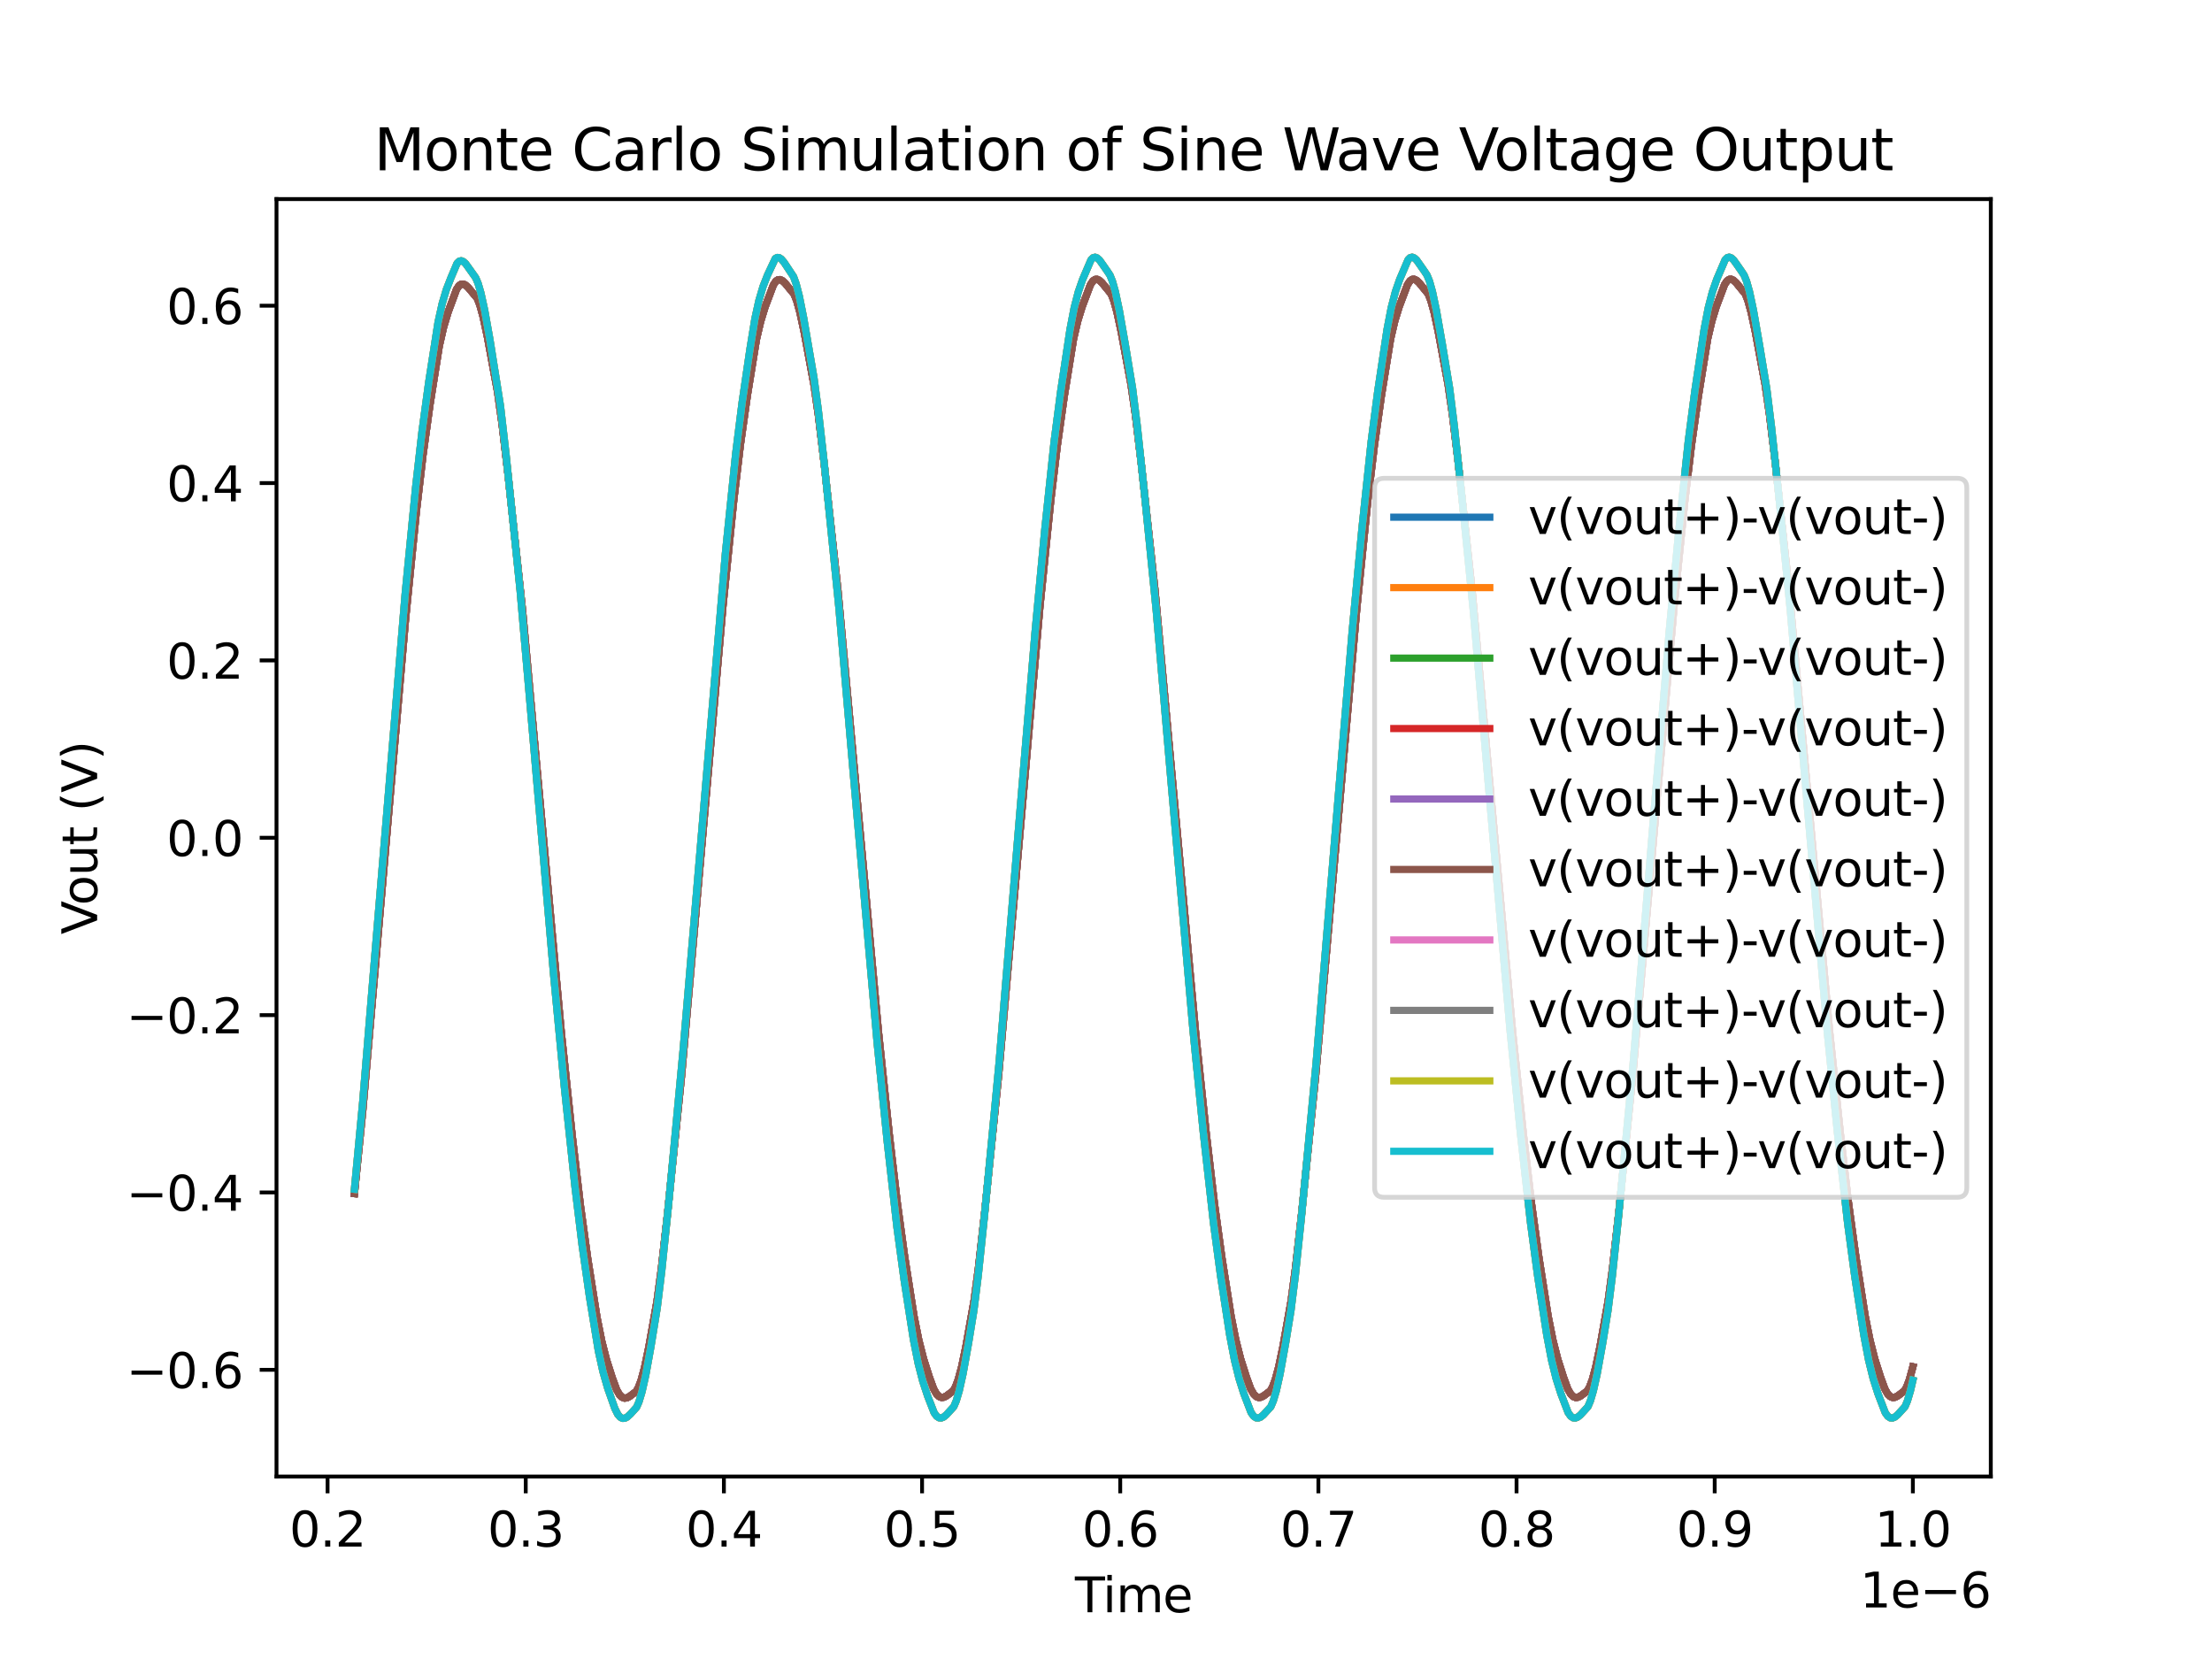 <?xml version="1.0" encoding="utf-8" standalone="no"?>
<!DOCTYPE svg PUBLIC "-//W3C//DTD SVG 1.1//EN"
  "http://www.w3.org/Graphics/SVG/1.1/DTD/svg11.dtd">
<svg xmlns:xlink="http://www.w3.org/1999/xlink" width="460.8pt" height="345.6pt" viewBox="0 0 460.8 345.6" xmlns="http://www.w3.org/2000/svg" version="1.1">
 <defs>
  <style type="text/css">*{stroke-linejoin: round; stroke-linecap: butt}</style>
 </defs>
 <g id="figure_1">
  <g id="patch_1">
   <path d="M 0 345.6 
L 460.8 345.6 
L 460.8 0 
L 0 0 
z
" style="fill: #ffffff"/>
  </g>
  <g id="axes_1">
   <g id="patch_2">
    <path d="M 57.6 307.584 
L 414.72 307.584 
L 414.72 41.472 
L 57.6 41.472 
z
" style="fill: #ffffff"/>
   </g>
   <g id="matplotlib.axis_1">
    <g id="xtick_1">
     <g id="line2d_1">
      <defs>
       <path id="m6830f77018" d="M 0 0 
L 0 3.5 
" style="stroke: #000000; stroke-width: 0.8"/>
      </defs>
      <g>
       <use xlink:href="#m6830f77018" x="68.239" y="307.584" style="stroke: #000000; stroke-width: 0.8"/>
      </g>
     </g>
     <g id="text_1">
      <!-- 0.2 -->
      <g transform="translate(60.288 322.182)scale(0.1 -0.1)">
       <defs>
        <path id="DejaVuSans-30" d="M 2034 4250 
Q 1547 4250 1301 3770 
Q 1056 3291 1056 2328 
Q 1056 1369 1301 889 
Q 1547 409 2034 409 
Q 2525 409 2770 889 
Q 3016 1369 3016 2328 
Q 3016 3291 2770 3770 
Q 2525 4250 2034 4250 
z
M 2034 4750 
Q 2819 4750 3233 4129 
Q 3647 3509 3647 2328 
Q 3647 1150 3233 529 
Q 2819 -91 2034 -91 
Q 1250 -91 836 529 
Q 422 1150 422 2328 
Q 422 3509 836 4129 
Q 1250 4750 2034 4750 
z
" transform="scale(0.016)"/>
        <path id="DejaVuSans-2e" d="M 684 794 
L 1344 794 
L 1344 0 
L 684 0 
L 684 794 
z
" transform="scale(0.016)"/>
        <path id="DejaVuSans-32" d="M 1228 531 
L 3431 531 
L 3431 0 
L 469 0 
L 469 531 
Q 828 903 1448 1529 
Q 2069 2156 2228 2338 
Q 2531 2678 2651 2914 
Q 2772 3150 2772 3378 
Q 2772 3750 2511 3984 
Q 2250 4219 1831 4219 
Q 1534 4219 1204 4116 
Q 875 4013 500 3803 
L 500 4441 
Q 881 4594 1212 4672 
Q 1544 4750 1819 4750 
Q 2544 4750 2975 4387 
Q 3406 4025 3406 3419 
Q 3406 3131 3298 2873 
Q 3191 2616 2906 2266 
Q 2828 2175 2409 1742 
Q 1991 1309 1228 531 
z
" transform="scale(0.016)"/>
       </defs>
       <use xlink:href="#DejaVuSans-30"/>
       <use xlink:href="#DejaVuSans-2e" x="63.623"/>
       <use xlink:href="#DejaVuSans-32" x="95.41"/>
      </g>
     </g>
    </g>
    <g id="xtick_2">
     <g id="line2d_2">
      <g>
       <use xlink:href="#m6830f77018" x="109.52" y="307.584" style="stroke: #000000; stroke-width: 0.8"/>
      </g>
     </g>
     <g id="text_2">
      <!-- 0.3 -->
      <g transform="translate(101.569 322.182)scale(0.1 -0.1)">
       <defs>
        <path id="DejaVuSans-33" d="M 2597 2516 
Q 3050 2419 3304 2112 
Q 3559 1806 3559 1356 
Q 3559 666 3084 287 
Q 2609 -91 1734 -91 
Q 1441 -91 1130 -33 
Q 819 25 488 141 
L 488 750 
Q 750 597 1062 519 
Q 1375 441 1716 441 
Q 2309 441 2620 675 
Q 2931 909 2931 1356 
Q 2931 1769 2642 2001 
Q 2353 2234 1838 2234 
L 1294 2234 
L 1294 2753 
L 1863 2753 
Q 2328 2753 2575 2939 
Q 2822 3125 2822 3475 
Q 2822 3834 2567 4026 
Q 2313 4219 1838 4219 
Q 1578 4219 1281 4162 
Q 984 4106 628 3988 
L 628 4550 
Q 988 4650 1302 4700 
Q 1616 4750 1894 4750 
Q 2613 4750 3031 4423 
Q 3450 4097 3450 3541 
Q 3450 3153 3228 2886 
Q 3006 2619 2597 2516 
z
" transform="scale(0.016)"/>
       </defs>
       <use xlink:href="#DejaVuSans-30"/>
       <use xlink:href="#DejaVuSans-2e" x="63.623"/>
       <use xlink:href="#DejaVuSans-33" x="95.41"/>
      </g>
     </g>
    </g>
    <g id="xtick_3">
     <g id="line2d_3">
      <g>
       <use xlink:href="#m6830f77018" x="150.801" y="307.584" style="stroke: #000000; stroke-width: 0.8"/>
      </g>
     </g>
     <g id="text_3">
      <!-- 0.4 -->
      <g transform="translate(142.85 322.182)scale(0.1 -0.1)">
       <defs>
        <path id="DejaVuSans-34" d="M 2419 4116 
L 825 1625 
L 2419 1625 
L 2419 4116 
z
M 2253 4666 
L 3047 4666 
L 3047 1625 
L 3713 1625 
L 3713 1100 
L 3047 1100 
L 3047 0 
L 2419 0 
L 2419 1100 
L 313 1100 
L 313 1709 
L 2253 4666 
z
" transform="scale(0.016)"/>
       </defs>
       <use xlink:href="#DejaVuSans-30"/>
       <use xlink:href="#DejaVuSans-2e" x="63.623"/>
       <use xlink:href="#DejaVuSans-34" x="95.41"/>
      </g>
     </g>
    </g>
    <g id="xtick_4">
     <g id="line2d_4">
      <g>
       <use xlink:href="#m6830f77018" x="192.082" y="307.584" style="stroke: #000000; stroke-width: 0.8"/>
      </g>
     </g>
     <g id="text_4">
      <!-- 0.5 -->
      <g transform="translate(184.131 322.182)scale(0.1 -0.1)">
       <defs>
        <path id="DejaVuSans-35" d="M 691 4666 
L 3169 4666 
L 3169 4134 
L 1269 4134 
L 1269 2991 
Q 1406 3038 1543 3061 
Q 1681 3084 1819 3084 
Q 2600 3084 3056 2656 
Q 3513 2228 3513 1497 
Q 3513 744 3044 326 
Q 2575 -91 1722 -91 
Q 1428 -91 1123 -41 
Q 819 9 494 109 
L 494 744 
Q 775 591 1075 516 
Q 1375 441 1709 441 
Q 2250 441 2565 725 
Q 2881 1009 2881 1497 
Q 2881 1984 2565 2268 
Q 2250 2553 1709 2553 
Q 1456 2553 1204 2497 
Q 953 2441 691 2322 
L 691 4666 
z
" transform="scale(0.016)"/>
       </defs>
       <use xlink:href="#DejaVuSans-30"/>
       <use xlink:href="#DejaVuSans-2e" x="63.623"/>
       <use xlink:href="#DejaVuSans-35" x="95.41"/>
      </g>
     </g>
    </g>
    <g id="xtick_5">
     <g id="line2d_5">
      <g>
       <use xlink:href="#m6830f77018" x="233.363" y="307.584" style="stroke: #000000; stroke-width: 0.8"/>
      </g>
     </g>
     <g id="text_5">
      <!-- 0.6 -->
      <g transform="translate(225.412 322.182)scale(0.1 -0.1)">
       <defs>
        <path id="DejaVuSans-36" d="M 2113 2584 
Q 1688 2584 1439 2293 
Q 1191 2003 1191 1497 
Q 1191 994 1439 701 
Q 1688 409 2113 409 
Q 2538 409 2786 701 
Q 3034 994 3034 1497 
Q 3034 2003 2786 2293 
Q 2538 2584 2113 2584 
z
M 3366 4563 
L 3366 3988 
Q 3128 4100 2886 4159 
Q 2644 4219 2406 4219 
Q 1781 4219 1451 3797 
Q 1122 3375 1075 2522 
Q 1259 2794 1537 2939 
Q 1816 3084 2150 3084 
Q 2853 3084 3261 2657 
Q 3669 2231 3669 1497 
Q 3669 778 3244 343 
Q 2819 -91 2113 -91 
Q 1303 -91 875 529 
Q 447 1150 447 2328 
Q 447 3434 972 4092 
Q 1497 4750 2381 4750 
Q 2619 4750 2861 4703 
Q 3103 4656 3366 4563 
z
" transform="scale(0.016)"/>
       </defs>
       <use xlink:href="#DejaVuSans-30"/>
       <use xlink:href="#DejaVuSans-2e" x="63.623"/>
       <use xlink:href="#DejaVuSans-36" x="95.41"/>
      </g>
     </g>
    </g>
    <g id="xtick_6">
     <g id="line2d_6">
      <g>
       <use xlink:href="#m6830f77018" x="274.644" y="307.584" style="stroke: #000000; stroke-width: 0.8"/>
      </g>
     </g>
     <g id="text_6">
      <!-- 0.7 -->
      <g transform="translate(266.693 322.182)scale(0.1 -0.1)">
       <defs>
        <path id="DejaVuSans-37" d="M 525 4666 
L 3525 4666 
L 3525 4397 
L 1831 0 
L 1172 0 
L 2766 4134 
L 525 4134 
L 525 4666 
z
" transform="scale(0.016)"/>
       </defs>
       <use xlink:href="#DejaVuSans-30"/>
       <use xlink:href="#DejaVuSans-2e" x="63.623"/>
       <use xlink:href="#DejaVuSans-37" x="95.41"/>
      </g>
     </g>
    </g>
    <g id="xtick_7">
     <g id="line2d_7">
      <g>
       <use xlink:href="#m6830f77018" x="315.925" y="307.584" style="stroke: #000000; stroke-width: 0.8"/>
      </g>
     </g>
     <g id="text_7">
      <!-- 0.8 -->
      <g transform="translate(307.974 322.182)scale(0.1 -0.1)">
       <defs>
        <path id="DejaVuSans-38" d="M 2034 2216 
Q 1584 2216 1326 1975 
Q 1069 1734 1069 1313 
Q 1069 891 1326 650 
Q 1584 409 2034 409 
Q 2484 409 2743 651 
Q 3003 894 3003 1313 
Q 3003 1734 2745 1975 
Q 2488 2216 2034 2216 
z
M 1403 2484 
Q 997 2584 770 2862 
Q 544 3141 544 3541 
Q 544 4100 942 4425 
Q 1341 4750 2034 4750 
Q 2731 4750 3128 4425 
Q 3525 4100 3525 3541 
Q 3525 3141 3298 2862 
Q 3072 2584 2669 2484 
Q 3125 2378 3379 2068 
Q 3634 1759 3634 1313 
Q 3634 634 3220 271 
Q 2806 -91 2034 -91 
Q 1263 -91 848 271 
Q 434 634 434 1313 
Q 434 1759 690 2068 
Q 947 2378 1403 2484 
z
M 1172 3481 
Q 1172 3119 1398 2916 
Q 1625 2713 2034 2713 
Q 2441 2713 2670 2916 
Q 2900 3119 2900 3481 
Q 2900 3844 2670 4047 
Q 2441 4250 2034 4250 
Q 1625 4250 1398 4047 
Q 1172 3844 1172 3481 
z
" transform="scale(0.016)"/>
       </defs>
       <use xlink:href="#DejaVuSans-30"/>
       <use xlink:href="#DejaVuSans-2e" x="63.623"/>
       <use xlink:href="#DejaVuSans-38" x="95.41"/>
      </g>
     </g>
    </g>
    <g id="xtick_8">
     <g id="line2d_8">
      <g>
       <use xlink:href="#m6830f77018" x="357.206" y="307.584" style="stroke: #000000; stroke-width: 0.8"/>
      </g>
     </g>
     <g id="text_8">
      <!-- 0.9 -->
      <g transform="translate(349.255 322.182)scale(0.1 -0.1)">
       <defs>
        <path id="DejaVuSans-39" d="M 703 97 
L 703 672 
Q 941 559 1184 500 
Q 1428 441 1663 441 
Q 2288 441 2617 861 
Q 2947 1281 2994 2138 
Q 2813 1869 2534 1725 
Q 2256 1581 1919 1581 
Q 1219 1581 811 2004 
Q 403 2428 403 3163 
Q 403 3881 828 4315 
Q 1253 4750 1959 4750 
Q 2769 4750 3195 4129 
Q 3622 3509 3622 2328 
Q 3622 1225 3098 567 
Q 2575 -91 1691 -91 
Q 1453 -91 1209 -44 
Q 966 3 703 97 
z
M 1959 2075 
Q 2384 2075 2632 2365 
Q 2881 2656 2881 3163 
Q 2881 3666 2632 3958 
Q 2384 4250 1959 4250 
Q 1534 4250 1286 3958 
Q 1038 3666 1038 3163 
Q 1038 2656 1286 2365 
Q 1534 2075 1959 2075 
z
" transform="scale(0.016)"/>
       </defs>
       <use xlink:href="#DejaVuSans-30"/>
       <use xlink:href="#DejaVuSans-2e" x="63.623"/>
       <use xlink:href="#DejaVuSans-39" x="95.41"/>
      </g>
     </g>
    </g>
    <g id="xtick_9">
     <g id="line2d_9">
      <g>
       <use xlink:href="#m6830f77018" x="398.487" y="307.584" style="stroke: #000000; stroke-width: 0.8"/>
      </g>
     </g>
     <g id="text_9">
      <!-- 1.0 -->
      <g transform="translate(390.536 322.182)scale(0.1 -0.1)">
       <defs>
        <path id="DejaVuSans-31" d="M 794 531 
L 1825 531 
L 1825 4091 
L 703 3866 
L 703 4441 
L 1819 4666 
L 2450 4666 
L 2450 531 
L 3481 531 
L 3481 0 
L 794 0 
L 794 531 
z
" transform="scale(0.016)"/>
       </defs>
       <use xlink:href="#DejaVuSans-31"/>
       <use xlink:href="#DejaVuSans-2e" x="63.623"/>
       <use xlink:href="#DejaVuSans-30" x="95.41"/>
      </g>
     </g>
    </g>
    <g id="text_10">
     <!-- Time -->
     <g transform="translate(223.926 335.861)scale(0.1 -0.1)">
      <defs>
       <path id="DejaVuSans-54" d="M -19 4666 
L 3928 4666 
L 3928 4134 
L 2272 4134 
L 2272 0 
L 1638 0 
L 1638 4134 
L -19 4134 
L -19 4666 
z
" transform="scale(0.016)"/>
       <path id="DejaVuSans-69" d="M 603 3500 
L 1178 3500 
L 1178 0 
L 603 0 
L 603 3500 
z
M 603 4863 
L 1178 4863 
L 1178 4134 
L 603 4134 
L 603 4863 
z
" transform="scale(0.016)"/>
       <path id="DejaVuSans-6d" d="M 3328 2828 
Q 3544 3216 3844 3400 
Q 4144 3584 4550 3584 
Q 5097 3584 5394 3201 
Q 5691 2819 5691 2113 
L 5691 0 
L 5113 0 
L 5113 2094 
Q 5113 2597 4934 2840 
Q 4756 3084 4391 3084 
Q 3944 3084 3684 2787 
Q 3425 2491 3425 1978 
L 3425 0 
L 2847 0 
L 2847 2094 
Q 2847 2600 2669 2842 
Q 2491 3084 2119 3084 
Q 1678 3084 1418 2786 
Q 1159 2488 1159 1978 
L 1159 0 
L 581 0 
L 581 3500 
L 1159 3500 
L 1159 2956 
Q 1356 3278 1631 3431 
Q 1906 3584 2284 3584 
Q 2666 3584 2933 3390 
Q 3200 3197 3328 2828 
z
" transform="scale(0.016)"/>
       <path id="DejaVuSans-65" d="M 3597 1894 
L 3597 1613 
L 953 1613 
Q 991 1019 1311 708 
Q 1631 397 2203 397 
Q 2534 397 2845 478 
Q 3156 559 3463 722 
L 3463 178 
Q 3153 47 2828 -22 
Q 2503 -91 2169 -91 
Q 1331 -91 842 396 
Q 353 884 353 1716 
Q 353 2575 817 3079 
Q 1281 3584 2069 3584 
Q 2775 3584 3186 3129 
Q 3597 2675 3597 1894 
z
M 3022 2063 
Q 3016 2534 2758 2815 
Q 2500 3097 2075 3097 
Q 1594 3097 1305 2825 
Q 1016 2553 972 2059 
L 3022 2063 
z
" transform="scale(0.016)"/>
      </defs>
      <use xlink:href="#DejaVuSans-54"/>
      <use xlink:href="#DejaVuSans-69" x="57.959"/>
      <use xlink:href="#DejaVuSans-6d" x="85.742"/>
      <use xlink:href="#DejaVuSans-65" x="183.154"/>
     </g>
    </g>
    <g id="text_11">
     <!-- 1e−6 -->
     <g transform="translate(387.462 334.861)scale(0.1 -0.1)">
      <defs>
       <path id="DejaVuSans-2212" d="M 678 2272 
L 4684 2272 
L 4684 1741 
L 678 1741 
L 678 2272 
z
" transform="scale(0.016)"/>
      </defs>
      <use xlink:href="#DejaVuSans-31"/>
      <use xlink:href="#DejaVuSans-65" x="63.623"/>
      <use xlink:href="#DejaVuSans-2212" x="125.146"/>
      <use xlink:href="#DejaVuSans-36" x="208.936"/>
     </g>
    </g>
   </g>
   <g id="matplotlib.axis_2">
    <g id="ytick_1">
     <g id="line2d_10">
      <defs>
       <path id="m7151fc9dfa" d="M 0 0 
L -3.5 0 
" style="stroke: #000000; stroke-width: 0.8"/>
      </defs>
      <g>
       <use xlink:href="#m7151fc9dfa" x="57.6" y="285.355" style="stroke: #000000; stroke-width: 0.8"/>
      </g>
     </g>
     <g id="text_12">
      <!-- −0.6 -->
      <g transform="translate(26.317 289.155)scale(0.1 -0.1)">
       <use xlink:href="#DejaVuSans-2212"/>
       <use xlink:href="#DejaVuSans-30" x="83.789"/>
       <use xlink:href="#DejaVuSans-2e" x="147.412"/>
       <use xlink:href="#DejaVuSans-36" x="179.199"/>
      </g>
     </g>
    </g>
    <g id="ytick_2">
     <g id="line2d_11">
      <g>
       <use xlink:href="#m7151fc9dfa" x="57.6" y="248.411" style="stroke: #000000; stroke-width: 0.8"/>
      </g>
     </g>
     <g id="text_13">
      <!-- −0.4 -->
      <g transform="translate(26.317 252.21)scale(0.1 -0.1)">
       <use xlink:href="#DejaVuSans-2212"/>
       <use xlink:href="#DejaVuSans-30" x="83.789"/>
       <use xlink:href="#DejaVuSans-2e" x="147.412"/>
       <use xlink:href="#DejaVuSans-34" x="179.199"/>
      </g>
     </g>
    </g>
    <g id="ytick_3">
     <g id="line2d_12">
      <g>
       <use xlink:href="#m7151fc9dfa" x="57.6" y="211.466" style="stroke: #000000; stroke-width: 0.8"/>
      </g>
     </g>
     <g id="text_14">
      <!-- −0.2 -->
      <g transform="translate(26.317 215.265)scale(0.1 -0.1)">
       <use xlink:href="#DejaVuSans-2212"/>
       <use xlink:href="#DejaVuSans-30" x="83.789"/>
       <use xlink:href="#DejaVuSans-2e" x="147.412"/>
       <use xlink:href="#DejaVuSans-32" x="179.199"/>
      </g>
     </g>
    </g>
    <g id="ytick_4">
     <g id="line2d_13">
      <g>
       <use xlink:href="#m7151fc9dfa" x="57.6" y="174.521" style="stroke: #000000; stroke-width: 0.8"/>
      </g>
     </g>
     <g id="text_15">
      <!-- 0.0 -->
      <g transform="translate(34.697 178.32)scale(0.1 -0.1)">
       <use xlink:href="#DejaVuSans-30"/>
       <use xlink:href="#DejaVuSans-2e" x="63.623"/>
       <use xlink:href="#DejaVuSans-30" x="95.41"/>
      </g>
     </g>
    </g>
    <g id="ytick_5">
     <g id="line2d_14">
      <g>
       <use xlink:href="#m7151fc9dfa" x="57.6" y="137.576" style="stroke: #000000; stroke-width: 0.8"/>
      </g>
     </g>
     <g id="text_16">
      <!-- 0.2 -->
      <g transform="translate(34.697 141.376)scale(0.1 -0.1)">
       <use xlink:href="#DejaVuSans-30"/>
       <use xlink:href="#DejaVuSans-2e" x="63.623"/>
       <use xlink:href="#DejaVuSans-32" x="95.41"/>
      </g>
     </g>
    </g>
    <g id="ytick_6">
     <g id="line2d_15">
      <g>
       <use xlink:href="#m7151fc9dfa" x="57.6" y="100.632" style="stroke: #000000; stroke-width: 0.8"/>
      </g>
     </g>
     <g id="text_17">
      <!-- 0.4 -->
      <g transform="translate(34.697 104.431)scale(0.1 -0.1)">
       <use xlink:href="#DejaVuSans-30"/>
       <use xlink:href="#DejaVuSans-2e" x="63.623"/>
       <use xlink:href="#DejaVuSans-34" x="95.41"/>
      </g>
     </g>
    </g>
    <g id="ytick_7">
     <g id="line2d_16">
      <g>
       <use xlink:href="#m7151fc9dfa" x="57.6" y="63.687" style="stroke: #000000; stroke-width: 0.8"/>
      </g>
     </g>
     <g id="text_18">
      <!-- 0.6 -->
      <g transform="translate(34.697 67.486)scale(0.1 -0.1)">
       <use xlink:href="#DejaVuSans-30"/>
       <use xlink:href="#DejaVuSans-2e" x="63.623"/>
       <use xlink:href="#DejaVuSans-36" x="95.41"/>
      </g>
     </g>
    </g>
    <g id="text_19">
     <!-- Vout (V) -->
     <g transform="translate(20.238 194.66)rotate(-90)scale(0.1 -0.1)">
      <defs>
       <path id="DejaVuSans-56" d="M 1831 0 
L 50 4666 
L 709 4666 
L 2188 738 
L 3669 4666 
L 4325 4666 
L 2547 0 
L 1831 0 
z
" transform="scale(0.016)"/>
       <path id="DejaVuSans-6f" d="M 1959 3097 
Q 1497 3097 1228 2736 
Q 959 2375 959 1747 
Q 959 1119 1226 758 
Q 1494 397 1959 397 
Q 2419 397 2687 759 
Q 2956 1122 2956 1747 
Q 2956 2369 2687 2733 
Q 2419 3097 1959 3097 
z
M 1959 3584 
Q 2709 3584 3137 3096 
Q 3566 2609 3566 1747 
Q 3566 888 3137 398 
Q 2709 -91 1959 -91 
Q 1206 -91 779 398 
Q 353 888 353 1747 
Q 353 2609 779 3096 
Q 1206 3584 1959 3584 
z
" transform="scale(0.016)"/>
       <path id="DejaVuSans-75" d="M 544 1381 
L 544 3500 
L 1119 3500 
L 1119 1403 
Q 1119 906 1312 657 
Q 1506 409 1894 409 
Q 2359 409 2629 706 
Q 2900 1003 2900 1516 
L 2900 3500 
L 3475 3500 
L 3475 0 
L 2900 0 
L 2900 538 
Q 2691 219 2414 64 
Q 2138 -91 1772 -91 
Q 1169 -91 856 284 
Q 544 659 544 1381 
z
M 1991 3584 
L 1991 3584 
z
" transform="scale(0.016)"/>
       <path id="DejaVuSans-74" d="M 1172 4494 
L 1172 3500 
L 2356 3500 
L 2356 3053 
L 1172 3053 
L 1172 1153 
Q 1172 725 1289 603 
Q 1406 481 1766 481 
L 2356 481 
L 2356 0 
L 1766 0 
Q 1100 0 847 248 
Q 594 497 594 1153 
L 594 3053 
L 172 3053 
L 172 3500 
L 594 3500 
L 594 4494 
L 1172 4494 
z
" transform="scale(0.016)"/>
       <path id="DejaVuSans-20" transform="scale(0.016)"/>
       <path id="DejaVuSans-28" d="M 1984 4856 
Q 1566 4138 1362 3434 
Q 1159 2731 1159 2009 
Q 1159 1288 1364 580 
Q 1569 -128 1984 -844 
L 1484 -844 
Q 1016 -109 783 600 
Q 550 1309 550 2009 
Q 550 2706 781 3412 
Q 1013 4119 1484 4856 
L 1984 4856 
z
" transform="scale(0.016)"/>
       <path id="DejaVuSans-29" d="M 513 4856 
L 1013 4856 
Q 1481 4119 1714 3412 
Q 1947 2706 1947 2009 
Q 1947 1309 1714 600 
Q 1481 -109 1013 -844 
L 513 -844 
Q 928 -128 1133 580 
Q 1338 1288 1338 2009 
Q 1338 2731 1133 3434 
Q 928 4138 513 4856 
z
" transform="scale(0.016)"/>
      </defs>
      <use xlink:href="#DejaVuSans-56"/>
      <use xlink:href="#DejaVuSans-6f" x="60.658"/>
      <use xlink:href="#DejaVuSans-75" x="121.84"/>
      <use xlink:href="#DejaVuSans-74" x="185.219"/>
      <use xlink:href="#DejaVuSans-20" x="224.428"/>
      <use xlink:href="#DejaVuSans-28" x="256.215"/>
      <use xlink:href="#DejaVuSans-56" x="295.229"/>
      <use xlink:href="#DejaVuSans-29" x="363.637"/>
     </g>
    </g>
   </g>
   <g id="line2d_17">
    <path d="M 73.833 248.646 
L 75.567 231.356 
L 77.548 208.628 
L 84.483 128.929 
L 86.754 106.357 
L 88.116 94.751 
L 89.561 84.329 
L 91.501 72.111 
L 92.409 68.137 
L 93.359 64.99 
L 95.092 60.305 
L 95.629 59.505 
L 96.083 59.199 
L 96.496 59.173 
L 96.95 59.369 
L 97.528 59.888 
L 99.427 62.151 
L 99.964 63.54 
L 100.624 65.931 
L 101.532 70.165 
L 103.638 81.561 
L 104.587 88.311 
L 105.867 99.188 
L 108.839 127.01 
L 111.853 160.047 
L 116.971 215.552 
L 119.201 236.633 
L 120.893 251.036 
L 122.42 262.123 
L 124.361 274.434 
L 125.351 279.378 
L 126.342 283.264 
L 127.539 287.017 
L 128.448 289.497 
L 129.067 290.565 
L 129.603 291.078 
L 130.099 291.257 
L 130.602 291.197 
L 131.172 290.892 
L 132.534 289.856 
L 132.988 289.05 
L 133.566 287.509 
L 134.268 284.91 
L 135.143 280.73 
L 136.869 271.063 
L 137.777 264.259 
L 139.057 252.82 
L 141.988 223.978 
L 145.208 187.307 
L 150.615 126.08 
L 152.886 103.878 
L 154.248 92.538 
L 155.693 82.348 
L 157.592 70.641 
L 158.459 66.944 
L 159.367 63.985 
L 161.101 59.379 
L 161.637 58.575 
L 162.092 58.27 
L 162.504 58.246 
L 162.958 58.449 
L 163.536 58.979 
L 165.435 61.292 
L 165.972 62.663 
L 166.632 65.037 
L 167.499 69.046 
L 169.563 80.143 
L 170.472 86.412 
L 171.669 96.376 
L 174.558 123.045 
L 176.499 144.194 
L 183.021 215.23 
L 185.25 236.355 
L 186.943 250.787 
L 188.47 261.898 
L 190.41 274.235 
L 191.401 279.192 
L 192.392 283.089 
L 193.589 286.855 
L 194.497 289.343 
L 195.116 290.417 
L 195.653 290.934 
L 196.148 291.117 
L 196.652 291.061 
L 197.222 290.76 
L 198.584 289.733 
L 199.038 288.93 
L 199.616 287.393 
L 200.318 284.799 
L 201.193 280.624 
L 202.918 270.965 
L 203.827 264.164 
L 205.106 252.727 
L 208.037 223.886 
L 211.257 187.214 
L 216.624 126.412 
L 218.894 104.166 
L 220.256 92.771 
L 221.701 82.54 
L 223.642 70.569 
L 224.508 66.875 
L 225.417 63.919 
L 227.15 59.319 
L 227.687 58.517 
L 228.141 58.214 
L 228.554 58.192 
L 229.008 58.397 
L 229.586 58.928 
L 231.485 61.247 
L 232.022 62.62 
L 232.682 64.995 
L 233.549 69.005 
L 235.613 80.102 
L 236.521 86.371 
L 237.718 96.338 
L 240.608 123.015 
L 242.548 144.171 
L 249.071 215.222 
L 251.3 236.35 
L 252.992 250.784 
L 254.52 261.897 
L 256.46 274.237 
L 257.451 279.194 
L 258.441 283.092 
L 259.639 286.859 
L 260.547 289.348 
L 261.166 290.421 
L 261.703 290.938 
L 262.198 291.122 
L 262.702 291.066 
L 263.271 290.764 
L 264.634 289.739 
L 265.088 288.936 
L 265.666 287.4 
L 266.367 284.808 
L 267.243 280.636 
L 268.968 270.98 
L 269.876 264.18 
L 271.156 252.741 
L 274.087 223.894 
L 277.307 187.212 
L 282.673 126.4 
L 284.944 104.152 
L 286.306 92.758 
L 287.751 82.526 
L 289.691 70.555 
L 290.558 66.862 
L 291.466 63.906 
L 293.2 59.307 
L 293.737 58.506 
L 294.191 58.203 
L 294.604 58.182 
L 295.058 58.386 
L 295.636 58.918 
L 297.535 61.238 
L 298.071 62.611 
L 298.732 64.987 
L 299.599 68.997 
L 301.663 80.092 
L 302.571 86.362 
L 303.768 96.329 
L 306.658 123.008 
L 308.598 144.167 
L 315.12 215.221 
L 317.349 236.35 
L 319.042 250.785 
L 320.569 261.899 
L 322.51 274.239 
L 323.5 279.197 
L 324.491 283.095 
L 325.688 286.862 
L 326.596 289.351 
L 327.216 290.424 
L 327.752 290.941 
L 328.248 291.125 
L 328.751 291.069 
L 329.321 290.768 
L 330.683 289.742 
L 331.137 288.94 
L 331.715 287.404 
L 332.417 284.812 
L 333.292 280.641 
L 335.018 270.987 
L 335.926 264.187 
L 337.206 252.748 
L 340.137 223.897 
L 343.356 187.212 
L 348.723 126.396 
L 350.993 104.148 
L 352.356 92.753 
L 353.801 82.522 
L 355.741 70.551 
L 356.608 66.858 
L 357.516 63.903 
L 359.25 59.303 
L 359.786 58.503 
L 360.24 58.2 
L 360.653 58.178 
L 361.107 58.383 
L 361.685 58.915 
L 363.584 61.235 
L 364.121 62.609 
L 364.781 64.984 
L 365.648 68.994 
L 367.712 80.089 
L 368.62 86.359 
L 369.818 96.326 
L 372.707 123.006 
L 374.647 144.165 
L 381.17 215.221 
L 383.399 236.35 
L 385.092 250.786 
L 386.619 261.9 
L 388.559 274.24 
L 389.55 279.198 
L 390.541 283.096 
L 391.738 286.863 
L 392.646 289.352 
L 393.265 290.425 
L 393.802 290.942 
L 394.297 291.126 
L 394.801 291.07 
L 395.371 290.769 
L 396.733 289.743 
L 397.187 288.941 
L 397.765 287.405 
L 398.467 284.814 
L 398.487 284.726 
L 398.487 284.726 
" clip-path="url(#p63aa6bf131)" style="fill: none; stroke: #1f77b4; stroke-width: 1.5; stroke-linecap: square"/>
   </g>
   <g id="line2d_18">
    <path d="M 73.833 248.646 
L 75.567 231.356 
L 77.548 208.628 
L 84.483 128.929 
L 86.754 106.357 
L 88.116 94.751 
L 89.561 84.329 
L 91.501 72.111 
L 92.409 68.137 
L 93.359 64.99 
L 95.092 60.305 
L 95.629 59.505 
L 96.083 59.199 
L 96.496 59.173 
L 96.95 59.369 
L 97.528 59.888 
L 99.427 62.151 
L 99.964 63.54 
L 100.624 65.931 
L 101.532 70.165 
L 103.638 81.561 
L 104.587 88.311 
L 105.867 99.188 
L 108.839 127.01 
L 111.853 160.047 
L 116.971 215.552 
L 119.201 236.633 
L 120.893 251.036 
L 122.42 262.123 
L 124.361 274.434 
L 125.351 279.378 
L 126.342 283.264 
L 127.539 287.017 
L 128.448 289.497 
L 129.067 290.565 
L 129.603 291.078 
L 130.099 291.257 
L 130.602 291.197 
L 131.172 290.892 
L 132.534 289.856 
L 132.988 289.05 
L 133.566 287.509 
L 134.268 284.91 
L 135.143 280.73 
L 136.869 271.063 
L 137.777 264.259 
L 139.057 252.82 
L 141.988 223.978 
L 145.208 187.307 
L 150.615 126.08 
L 152.886 103.878 
L 154.248 92.538 
L 155.693 82.348 
L 157.592 70.641 
L 158.459 66.944 
L 159.367 63.985 
L 161.101 59.379 
L 161.637 58.575 
L 162.092 58.27 
L 162.504 58.246 
L 162.958 58.449 
L 163.536 58.979 
L 165.435 61.292 
L 165.972 62.663 
L 166.632 65.037 
L 167.499 69.046 
L 169.563 80.143 
L 170.472 86.412 
L 171.669 96.376 
L 174.558 123.045 
L 176.499 144.194 
L 183.021 215.23 
L 185.25 236.355 
L 186.943 250.787 
L 188.47 261.898 
L 190.41 274.235 
L 191.401 279.192 
L 192.392 283.089 
L 193.589 286.855 
L 194.497 289.343 
L 195.116 290.417 
L 195.653 290.934 
L 196.148 291.117 
L 196.652 291.061 
L 197.222 290.76 
L 198.584 289.733 
L 199.038 288.93 
L 199.616 287.393 
L 200.318 284.799 
L 201.193 280.624 
L 202.918 270.965 
L 203.827 264.164 
L 205.106 252.727 
L 208.037 223.886 
L 211.257 187.214 
L 216.624 126.412 
L 218.894 104.166 
L 220.256 92.771 
L 221.701 82.54 
L 223.642 70.569 
L 224.508 66.875 
L 225.417 63.919 
L 227.15 59.319 
L 227.687 58.517 
L 228.141 58.214 
L 228.554 58.192 
L 229.008 58.397 
L 229.586 58.928 
L 231.485 61.247 
L 232.022 62.62 
L 232.682 64.995 
L 233.549 69.005 
L 235.613 80.102 
L 236.521 86.371 
L 237.718 96.338 
L 240.608 123.015 
L 242.548 144.171 
L 249.071 215.222 
L 251.3 236.35 
L 252.992 250.784 
L 254.52 261.897 
L 256.46 274.237 
L 257.451 279.194 
L 258.441 283.092 
L 259.639 286.859 
L 260.547 289.348 
L 261.166 290.421 
L 261.703 290.938 
L 262.198 291.122 
L 262.702 291.066 
L 263.271 290.764 
L 264.634 289.739 
L 265.088 288.936 
L 265.666 287.4 
L 266.367 284.808 
L 267.243 280.636 
L 268.968 270.98 
L 269.876 264.18 
L 271.156 252.741 
L 274.087 223.894 
L 277.307 187.212 
L 282.673 126.4 
L 284.944 104.152 
L 286.306 92.758 
L 287.751 82.526 
L 289.691 70.555 
L 290.558 66.862 
L 291.466 63.906 
L 293.2 59.307 
L 293.737 58.506 
L 294.191 58.203 
L 294.604 58.182 
L 295.058 58.386 
L 295.636 58.918 
L 297.535 61.238 
L 298.071 62.611 
L 298.732 64.987 
L 299.599 68.997 
L 301.663 80.092 
L 302.571 86.362 
L 303.768 96.329 
L 306.658 123.008 
L 308.598 144.167 
L 315.12 215.221 
L 317.349 236.35 
L 319.042 250.785 
L 320.569 261.899 
L 322.51 274.239 
L 323.5 279.197 
L 324.491 283.095 
L 325.688 286.862 
L 326.596 289.351 
L 327.216 290.424 
L 327.752 290.941 
L 328.248 291.125 
L 328.751 291.069 
L 329.321 290.768 
L 330.683 289.742 
L 331.137 288.94 
L 331.715 287.404 
L 332.417 284.812 
L 333.292 280.641 
L 335.018 270.987 
L 335.926 264.187 
L 337.206 252.748 
L 340.137 223.897 
L 343.356 187.212 
L 348.723 126.396 
L 350.993 104.148 
L 352.356 92.753 
L 353.801 82.522 
L 355.741 70.551 
L 356.608 66.858 
L 357.516 63.903 
L 359.25 59.303 
L 359.786 58.503 
L 360.24 58.2 
L 360.653 58.178 
L 361.107 58.383 
L 361.685 58.915 
L 363.584 61.235 
L 364.121 62.609 
L 364.781 64.984 
L 365.648 68.994 
L 367.712 80.089 
L 368.62 86.359 
L 369.818 96.326 
L 372.707 123.006 
L 374.647 144.165 
L 381.17 215.221 
L 383.399 236.35 
L 385.092 250.786 
L 386.619 261.9 
L 388.559 274.24 
L 389.55 279.198 
L 390.541 283.096 
L 391.738 286.863 
L 392.646 289.352 
L 393.265 290.425 
L 393.802 290.942 
L 394.297 291.126 
L 394.801 291.07 
L 395.371 290.769 
L 396.733 289.743 
L 397.187 288.941 
L 397.765 287.405 
L 398.467 284.814 
L 398.487 284.726 
L 398.487 284.726 
" clip-path="url(#p63aa6bf131)" style="fill: none; stroke: #ff7f0e; stroke-width: 1.5; stroke-linecap: square"/>
   </g>
   <g id="line2d_19">
    <path d="M 73.833 248.646 
L 75.567 231.356 
L 77.548 208.628 
L 84.483 128.929 
L 86.754 106.357 
L 88.116 94.751 
L 89.561 84.329 
L 91.501 72.111 
L 92.409 68.137 
L 93.359 64.99 
L 95.092 60.305 
L 95.629 59.505 
L 96.083 59.199 
L 96.496 59.173 
L 96.95 59.369 
L 97.528 59.888 
L 99.427 62.151 
L 99.964 63.54 
L 100.624 65.931 
L 101.532 70.165 
L 103.638 81.561 
L 104.587 88.311 
L 105.867 99.188 
L 108.839 127.01 
L 111.853 160.047 
L 116.971 215.552 
L 119.201 236.633 
L 120.893 251.036 
L 122.42 262.123 
L 124.361 274.434 
L 125.351 279.378 
L 126.342 283.264 
L 127.539 287.017 
L 128.448 289.497 
L 129.067 290.565 
L 129.603 291.078 
L 130.099 291.257 
L 130.602 291.197 
L 131.172 290.892 
L 132.534 289.856 
L 132.988 289.05 
L 133.566 287.509 
L 134.268 284.91 
L 135.143 280.73 
L 136.869 271.063 
L 137.777 264.259 
L 139.057 252.82 
L 141.988 223.978 
L 145.208 187.307 
L 150.615 126.08 
L 152.886 103.878 
L 154.248 92.538 
L 155.693 82.348 
L 157.592 70.641 
L 158.459 66.944 
L 159.367 63.985 
L 161.101 59.379 
L 161.637 58.575 
L 162.092 58.27 
L 162.504 58.246 
L 162.958 58.449 
L 163.536 58.979 
L 165.435 61.292 
L 165.972 62.663 
L 166.632 65.037 
L 167.499 69.046 
L 169.563 80.143 
L 170.472 86.412 
L 171.669 96.376 
L 174.558 123.045 
L 176.499 144.194 
L 183.021 215.23 
L 185.25 236.355 
L 186.943 250.787 
L 188.47 261.898 
L 190.41 274.235 
L 191.401 279.192 
L 192.392 283.089 
L 193.589 286.855 
L 194.497 289.343 
L 195.116 290.417 
L 195.653 290.934 
L 196.148 291.117 
L 196.652 291.061 
L 197.222 290.76 
L 198.584 289.733 
L 199.038 288.93 
L 199.616 287.393 
L 200.318 284.799 
L 201.193 280.624 
L 202.918 270.965 
L 203.827 264.164 
L 205.106 252.727 
L 208.037 223.886 
L 211.257 187.214 
L 216.624 126.412 
L 218.894 104.166 
L 220.256 92.771 
L 221.701 82.54 
L 223.642 70.569 
L 224.508 66.875 
L 225.417 63.919 
L 227.15 59.319 
L 227.687 58.517 
L 228.141 58.214 
L 228.554 58.192 
L 229.008 58.397 
L 229.586 58.928 
L 231.485 61.247 
L 232.022 62.62 
L 232.682 64.995 
L 233.549 69.005 
L 235.613 80.102 
L 236.521 86.371 
L 237.718 96.338 
L 240.608 123.015 
L 242.548 144.171 
L 249.071 215.222 
L 251.3 236.35 
L 252.992 250.784 
L 254.52 261.897 
L 256.46 274.237 
L 257.451 279.194 
L 258.441 283.092 
L 259.639 286.859 
L 260.547 289.348 
L 261.166 290.421 
L 261.703 290.938 
L 262.198 291.122 
L 262.702 291.066 
L 263.271 290.764 
L 264.634 289.739 
L 265.088 288.936 
L 265.666 287.4 
L 266.367 284.808 
L 267.243 280.636 
L 268.968 270.98 
L 269.876 264.18 
L 271.156 252.741 
L 274.087 223.894 
L 277.307 187.212 
L 282.673 126.4 
L 284.944 104.152 
L 286.306 92.758 
L 287.751 82.526 
L 289.691 70.555 
L 290.558 66.862 
L 291.466 63.906 
L 293.2 59.307 
L 293.737 58.506 
L 294.191 58.203 
L 294.604 58.182 
L 295.058 58.386 
L 295.636 58.918 
L 297.535 61.238 
L 298.071 62.611 
L 298.732 64.987 
L 299.599 68.997 
L 301.663 80.092 
L 302.571 86.362 
L 303.768 96.329 
L 306.658 123.008 
L 308.598 144.167 
L 315.12 215.221 
L 317.349 236.35 
L 319.042 250.785 
L 320.569 261.899 
L 322.51 274.239 
L 323.5 279.197 
L 324.491 283.095 
L 325.688 286.862 
L 326.596 289.351 
L 327.216 290.424 
L 327.752 290.941 
L 328.248 291.125 
L 328.751 291.069 
L 329.321 290.768 
L 330.683 289.742 
L 331.137 288.94 
L 331.715 287.404 
L 332.417 284.812 
L 333.292 280.641 
L 335.018 270.987 
L 335.926 264.187 
L 337.206 252.748 
L 340.137 223.897 
L 343.356 187.212 
L 348.723 126.396 
L 350.993 104.148 
L 352.356 92.753 
L 353.801 82.522 
L 355.741 70.551 
L 356.608 66.858 
L 357.516 63.903 
L 359.25 59.303 
L 359.786 58.503 
L 360.24 58.2 
L 360.653 58.178 
L 361.107 58.383 
L 361.685 58.915 
L 363.584 61.235 
L 364.121 62.609 
L 364.781 64.984 
L 365.648 68.994 
L 367.712 80.089 
L 368.62 86.359 
L 369.818 96.326 
L 372.707 123.006 
L 374.647 144.165 
L 381.17 215.221 
L 383.399 236.35 
L 385.092 250.786 
L 386.619 261.9 
L 388.559 274.24 
L 389.55 279.198 
L 390.541 283.096 
L 391.738 286.863 
L 392.646 289.352 
L 393.265 290.425 
L 393.802 290.942 
L 394.297 291.126 
L 394.801 291.07 
L 395.371 290.769 
L 396.733 289.743 
L 397.187 288.941 
L 397.765 287.405 
L 398.467 284.814 
L 398.487 284.726 
L 398.487 284.726 
" clip-path="url(#p63aa6bf131)" style="fill: none; stroke: #2ca02c; stroke-width: 1.5; stroke-linecap: square"/>
   </g>
   <g id="line2d_20">
    <path d="M 73.833 248.646 
L 75.567 231.356 
L 77.548 208.628 
L 84.483 128.929 
L 86.754 106.357 
L 88.116 94.751 
L 89.561 84.329 
L 91.501 72.111 
L 92.409 68.137 
L 93.359 64.99 
L 95.092 60.305 
L 95.629 59.505 
L 96.083 59.199 
L 96.496 59.173 
L 96.95 59.369 
L 97.528 59.888 
L 99.427 62.151 
L 99.964 63.54 
L 100.624 65.931 
L 101.532 70.165 
L 103.638 81.561 
L 104.587 88.311 
L 105.867 99.188 
L 108.839 127.01 
L 111.853 160.047 
L 116.971 215.552 
L 119.201 236.633 
L 120.893 251.036 
L 122.42 262.123 
L 124.361 274.434 
L 125.351 279.378 
L 126.342 283.264 
L 127.539 287.017 
L 128.448 289.497 
L 129.067 290.565 
L 129.603 291.078 
L 130.099 291.257 
L 130.602 291.197 
L 131.172 290.892 
L 132.534 289.856 
L 132.988 289.05 
L 133.566 287.509 
L 134.268 284.91 
L 135.143 280.73 
L 136.869 271.063 
L 137.777 264.259 
L 139.057 252.82 
L 141.988 223.978 
L 145.208 187.307 
L 150.615 126.08 
L 152.886 103.878 
L 154.248 92.538 
L 155.693 82.348 
L 157.592 70.641 
L 158.459 66.944 
L 159.367 63.985 
L 161.101 59.379 
L 161.637 58.575 
L 162.092 58.27 
L 162.504 58.246 
L 162.958 58.449 
L 163.536 58.979 
L 165.435 61.292 
L 165.972 62.663 
L 166.632 65.037 
L 167.499 69.046 
L 169.563 80.143 
L 170.472 86.412 
L 171.669 96.376 
L 174.558 123.045 
L 176.499 144.194 
L 183.021 215.23 
L 185.25 236.355 
L 186.943 250.787 
L 188.47 261.898 
L 190.41 274.235 
L 191.401 279.192 
L 192.392 283.089 
L 193.589 286.855 
L 194.497 289.343 
L 195.116 290.417 
L 195.653 290.934 
L 196.148 291.117 
L 196.652 291.061 
L 197.222 290.76 
L 198.584 289.733 
L 199.038 288.93 
L 199.616 287.393 
L 200.318 284.799 
L 201.193 280.624 
L 202.918 270.965 
L 203.827 264.164 
L 205.106 252.727 
L 208.037 223.886 
L 211.257 187.214 
L 216.624 126.412 
L 218.894 104.166 
L 220.256 92.771 
L 221.701 82.54 
L 223.642 70.569 
L 224.508 66.875 
L 225.417 63.919 
L 227.15 59.319 
L 227.687 58.517 
L 228.141 58.214 
L 228.554 58.192 
L 229.008 58.397 
L 229.586 58.928 
L 231.485 61.247 
L 232.022 62.62 
L 232.682 64.995 
L 233.549 69.005 
L 235.613 80.102 
L 236.521 86.371 
L 237.718 96.338 
L 240.608 123.015 
L 242.548 144.171 
L 249.071 215.222 
L 251.3 236.35 
L 252.992 250.784 
L 254.52 261.897 
L 256.46 274.237 
L 257.451 279.194 
L 258.441 283.092 
L 259.639 286.859 
L 260.547 289.348 
L 261.166 290.421 
L 261.703 290.938 
L 262.198 291.122 
L 262.702 291.066 
L 263.271 290.764 
L 264.634 289.739 
L 265.088 288.936 
L 265.666 287.4 
L 266.367 284.808 
L 267.243 280.636 
L 268.968 270.98 
L 269.876 264.18 
L 271.156 252.741 
L 274.087 223.894 
L 277.307 187.212 
L 282.673 126.4 
L 284.944 104.152 
L 286.306 92.758 
L 287.751 82.526 
L 289.691 70.555 
L 290.558 66.862 
L 291.466 63.906 
L 293.2 59.307 
L 293.737 58.506 
L 294.191 58.203 
L 294.604 58.182 
L 295.058 58.386 
L 295.636 58.918 
L 297.535 61.238 
L 298.071 62.611 
L 298.732 64.987 
L 299.599 68.997 
L 301.663 80.092 
L 302.571 86.362 
L 303.768 96.329 
L 306.658 123.008 
L 308.598 144.167 
L 315.12 215.221 
L 317.349 236.35 
L 319.042 250.785 
L 320.569 261.899 
L 322.51 274.239 
L 323.5 279.197 
L 324.491 283.095 
L 325.688 286.862 
L 326.596 289.351 
L 327.216 290.424 
L 327.752 290.941 
L 328.248 291.125 
L 328.751 291.069 
L 329.321 290.768 
L 330.683 289.742 
L 331.137 288.94 
L 331.715 287.404 
L 332.417 284.812 
L 333.292 280.641 
L 335.018 270.987 
L 335.926 264.187 
L 337.206 252.748 
L 340.137 223.897 
L 343.356 187.212 
L 348.723 126.396 
L 350.993 104.148 
L 352.356 92.753 
L 353.801 82.522 
L 355.741 70.551 
L 356.608 66.858 
L 357.516 63.903 
L 359.25 59.303 
L 359.786 58.503 
L 360.24 58.2 
L 360.653 58.178 
L 361.107 58.383 
L 361.685 58.915 
L 363.584 61.235 
L 364.121 62.609 
L 364.781 64.984 
L 365.648 68.994 
L 367.712 80.089 
L 368.62 86.359 
L 369.818 96.326 
L 372.707 123.006 
L 374.647 144.165 
L 381.17 215.221 
L 383.399 236.35 
L 385.092 250.786 
L 386.619 261.9 
L 388.559 274.24 
L 389.55 279.198 
L 390.541 283.096 
L 391.738 286.863 
L 392.646 289.352 
L 393.265 290.425 
L 393.802 290.942 
L 394.297 291.126 
L 394.801 291.07 
L 395.371 290.769 
L 396.733 289.743 
L 397.187 288.941 
L 397.765 287.405 
L 398.467 284.814 
L 398.487 284.726 
L 398.487 284.726 
" clip-path="url(#p63aa6bf131)" style="fill: none; stroke: #d62728; stroke-width: 1.5; stroke-linecap: square"/>
   </g>
   <g id="line2d_21">
    <path d="M 73.833 248.646 
L 75.567 231.356 
L 77.548 208.628 
L 84.483 128.929 
L 86.754 106.357 
L 88.116 94.751 
L 89.561 84.329 
L 91.501 72.111 
L 92.409 68.137 
L 93.359 64.99 
L 95.092 60.305 
L 95.629 59.505 
L 96.083 59.199 
L 96.496 59.173 
L 96.95 59.369 
L 97.528 59.888 
L 99.427 62.151 
L 99.964 63.54 
L 100.624 65.931 
L 101.532 70.165 
L 103.638 81.561 
L 104.587 88.311 
L 105.867 99.188 
L 108.839 127.01 
L 111.853 160.047 
L 116.971 215.552 
L 119.201 236.633 
L 120.893 251.036 
L 122.42 262.123 
L 124.361 274.434 
L 125.351 279.378 
L 126.342 283.264 
L 127.539 287.017 
L 128.448 289.497 
L 129.067 290.565 
L 129.603 291.078 
L 130.099 291.257 
L 130.602 291.197 
L 131.172 290.892 
L 132.534 289.856 
L 132.988 289.05 
L 133.566 287.509 
L 134.268 284.91 
L 135.143 280.73 
L 136.869 271.063 
L 137.777 264.259 
L 139.057 252.82 
L 141.988 223.978 
L 145.208 187.307 
L 150.615 126.08 
L 152.886 103.878 
L 154.248 92.538 
L 155.693 82.348 
L 157.592 70.641 
L 158.459 66.944 
L 159.367 63.985 
L 161.101 59.379 
L 161.637 58.575 
L 162.092 58.27 
L 162.504 58.246 
L 162.958 58.449 
L 163.536 58.979 
L 165.435 61.292 
L 165.972 62.663 
L 166.632 65.037 
L 167.499 69.046 
L 169.563 80.143 
L 170.472 86.412 
L 171.669 96.376 
L 174.558 123.045 
L 176.499 144.194 
L 183.021 215.23 
L 185.25 236.355 
L 186.943 250.787 
L 188.47 261.898 
L 190.41 274.235 
L 191.401 279.192 
L 192.392 283.089 
L 193.589 286.855 
L 194.497 289.343 
L 195.116 290.417 
L 195.653 290.934 
L 196.148 291.117 
L 196.652 291.061 
L 197.222 290.76 
L 198.584 289.733 
L 199.038 288.93 
L 199.616 287.393 
L 200.318 284.799 
L 201.193 280.624 
L 202.918 270.965 
L 203.827 264.164 
L 205.106 252.727 
L 208.037 223.886 
L 211.257 187.214 
L 216.624 126.412 
L 218.894 104.166 
L 220.256 92.771 
L 221.701 82.54 
L 223.642 70.569 
L 224.508 66.875 
L 225.417 63.919 
L 227.15 59.319 
L 227.687 58.517 
L 228.141 58.214 
L 228.554 58.192 
L 229.008 58.397 
L 229.586 58.928 
L 231.485 61.247 
L 232.022 62.62 
L 232.682 64.995 
L 233.549 69.005 
L 235.613 80.102 
L 236.521 86.371 
L 237.718 96.338 
L 240.608 123.015 
L 242.548 144.171 
L 249.071 215.222 
L 251.3 236.35 
L 252.992 250.784 
L 254.52 261.897 
L 256.46 274.237 
L 257.451 279.194 
L 258.441 283.092 
L 259.639 286.859 
L 260.547 289.348 
L 261.166 290.421 
L 261.703 290.938 
L 262.198 291.122 
L 262.702 291.066 
L 263.271 290.764 
L 264.634 289.739 
L 265.088 288.936 
L 265.666 287.4 
L 266.367 284.808 
L 267.243 280.636 
L 268.968 270.98 
L 269.876 264.18 
L 271.156 252.741 
L 274.087 223.894 
L 277.307 187.212 
L 282.673 126.4 
L 284.944 104.152 
L 286.306 92.758 
L 287.751 82.526 
L 289.691 70.555 
L 290.558 66.862 
L 291.466 63.906 
L 293.2 59.307 
L 293.737 58.506 
L 294.191 58.203 
L 294.604 58.182 
L 295.058 58.386 
L 295.636 58.918 
L 297.535 61.238 
L 298.071 62.611 
L 298.732 64.987 
L 299.599 68.997 
L 301.663 80.092 
L 302.571 86.362 
L 303.768 96.329 
L 306.658 123.008 
L 308.598 144.167 
L 315.12 215.221 
L 317.349 236.35 
L 319.042 250.785 
L 320.569 261.899 
L 322.51 274.239 
L 323.5 279.197 
L 324.491 283.095 
L 325.688 286.862 
L 326.596 289.351 
L 327.216 290.424 
L 327.752 290.941 
L 328.248 291.125 
L 328.751 291.069 
L 329.321 290.768 
L 330.683 289.742 
L 331.137 288.94 
L 331.715 287.404 
L 332.417 284.812 
L 333.292 280.641 
L 335.018 270.987 
L 335.926 264.187 
L 337.206 252.748 
L 340.137 223.897 
L 343.356 187.212 
L 348.723 126.396 
L 350.993 104.148 
L 352.356 92.753 
L 353.801 82.522 
L 355.741 70.551 
L 356.608 66.858 
L 357.516 63.903 
L 359.25 59.303 
L 359.786 58.503 
L 360.24 58.2 
L 360.653 58.178 
L 361.107 58.383 
L 361.685 58.915 
L 363.584 61.235 
L 364.121 62.609 
L 364.781 64.984 
L 365.648 68.994 
L 367.712 80.089 
L 368.62 86.359 
L 369.818 96.326 
L 372.707 123.006 
L 374.647 144.165 
L 381.17 215.221 
L 383.399 236.35 
L 385.092 250.786 
L 386.619 261.9 
L 388.559 274.24 
L 389.55 279.198 
L 390.541 283.096 
L 391.738 286.863 
L 392.646 289.352 
L 393.265 290.425 
L 393.802 290.942 
L 394.297 291.126 
L 394.801 291.07 
L 395.371 290.769 
L 396.733 289.743 
L 397.187 288.941 
L 397.765 287.405 
L 398.467 284.814 
L 398.487 284.726 
L 398.487 284.726 
" clip-path="url(#p63aa6bf131)" style="fill: none; stroke: #9467bd; stroke-width: 1.5; stroke-linecap: square"/>
   </g>
   <g id="line2d_22">
    <path d="M 73.833 248.646 
L 75.567 231.356 
L 77.548 208.628 
L 84.483 128.929 
L 86.754 106.357 
L 88.116 94.751 
L 89.561 84.329 
L 91.501 72.111 
L 92.409 68.137 
L 93.359 64.99 
L 95.092 60.305 
L 95.629 59.505 
L 96.083 59.199 
L 96.496 59.173 
L 96.95 59.369 
L 97.528 59.888 
L 99.427 62.151 
L 99.964 63.54 
L 100.624 65.931 
L 101.532 70.165 
L 103.638 81.561 
L 104.587 88.311 
L 105.867 99.188 
L 108.839 127.01 
L 111.853 160.047 
L 116.971 215.552 
L 119.201 236.633 
L 120.893 251.036 
L 122.42 262.123 
L 124.361 274.434 
L 125.351 279.378 
L 126.342 283.264 
L 127.539 287.017 
L 128.448 289.497 
L 129.067 290.565 
L 129.603 291.078 
L 130.099 291.257 
L 130.602 291.197 
L 131.172 290.892 
L 132.534 289.856 
L 132.988 289.05 
L 133.566 287.509 
L 134.268 284.91 
L 135.143 280.73 
L 136.869 271.063 
L 137.777 264.259 
L 139.057 252.82 
L 141.988 223.978 
L 145.208 187.307 
L 150.615 126.08 
L 152.886 103.878 
L 154.248 92.538 
L 155.693 82.348 
L 157.592 70.641 
L 158.459 66.944 
L 159.367 63.985 
L 161.101 59.379 
L 161.637 58.575 
L 162.092 58.27 
L 162.504 58.246 
L 162.958 58.449 
L 163.536 58.979 
L 165.435 61.292 
L 165.972 62.663 
L 166.632 65.037 
L 167.499 69.046 
L 169.563 80.143 
L 170.472 86.412 
L 171.669 96.376 
L 174.558 123.045 
L 176.499 144.194 
L 183.021 215.23 
L 185.25 236.355 
L 186.943 250.787 
L 188.47 261.898 
L 190.41 274.235 
L 191.401 279.192 
L 192.392 283.089 
L 193.589 286.855 
L 194.497 289.343 
L 195.116 290.417 
L 195.653 290.934 
L 196.148 291.117 
L 196.652 291.061 
L 197.222 290.76 
L 198.584 289.733 
L 199.038 288.93 
L 199.616 287.393 
L 200.318 284.799 
L 201.193 280.624 
L 202.918 270.965 
L 203.827 264.164 
L 205.106 252.727 
L 208.037 223.886 
L 211.257 187.214 
L 216.624 126.412 
L 218.894 104.166 
L 220.256 92.771 
L 221.701 82.54 
L 223.642 70.569 
L 224.508 66.875 
L 225.417 63.919 
L 227.15 59.319 
L 227.687 58.517 
L 228.141 58.214 
L 228.554 58.192 
L 229.008 58.397 
L 229.586 58.928 
L 231.485 61.247 
L 232.022 62.62 
L 232.682 64.995 
L 233.549 69.005 
L 235.613 80.102 
L 236.521 86.371 
L 237.718 96.338 
L 240.608 123.015 
L 242.548 144.171 
L 249.071 215.222 
L 251.3 236.35 
L 252.992 250.784 
L 254.52 261.897 
L 256.46 274.237 
L 257.451 279.194 
L 258.441 283.092 
L 259.639 286.859 
L 260.547 289.348 
L 261.166 290.421 
L 261.703 290.938 
L 262.198 291.122 
L 262.702 291.066 
L 263.271 290.764 
L 264.634 289.739 
L 265.088 288.936 
L 265.666 287.4 
L 266.367 284.808 
L 267.243 280.636 
L 268.968 270.98 
L 269.876 264.18 
L 271.156 252.741 
L 274.087 223.894 
L 277.307 187.212 
L 282.673 126.4 
L 284.944 104.152 
L 286.306 92.758 
L 287.751 82.526 
L 289.691 70.555 
L 290.558 66.862 
L 291.466 63.906 
L 293.2 59.307 
L 293.737 58.506 
L 294.191 58.203 
L 294.604 58.182 
L 295.058 58.386 
L 295.636 58.918 
L 297.535 61.238 
L 298.071 62.611 
L 298.732 64.987 
L 299.599 68.997 
L 301.663 80.092 
L 302.571 86.362 
L 303.768 96.329 
L 306.658 123.008 
L 308.598 144.167 
L 315.12 215.221 
L 317.349 236.35 
L 319.042 250.785 
L 320.569 261.899 
L 322.51 274.239 
L 323.5 279.197 
L 324.491 283.095 
L 325.688 286.862 
L 326.596 289.351 
L 327.216 290.424 
L 327.752 290.941 
L 328.248 291.125 
L 328.751 291.069 
L 329.321 290.768 
L 330.683 289.742 
L 331.137 288.94 
L 331.715 287.404 
L 332.417 284.812 
L 333.292 280.641 
L 335.018 270.987 
L 335.926 264.187 
L 337.206 252.748 
L 340.137 223.897 
L 343.356 187.212 
L 348.723 126.396 
L 350.993 104.148 
L 352.356 92.753 
L 353.801 82.522 
L 355.741 70.551 
L 356.608 66.858 
L 357.516 63.903 
L 359.25 59.303 
L 359.786 58.503 
L 360.24 58.2 
L 360.653 58.178 
L 361.107 58.383 
L 361.685 58.915 
L 363.584 61.235 
L 364.121 62.609 
L 364.781 64.984 
L 365.648 68.994 
L 367.712 80.089 
L 368.62 86.359 
L 369.818 96.326 
L 372.707 123.006 
L 374.647 144.165 
L 381.17 215.221 
L 383.399 236.35 
L 385.092 250.786 
L 386.619 261.9 
L 388.559 274.24 
L 389.55 279.198 
L 390.541 283.096 
L 391.738 286.863 
L 392.646 289.352 
L 393.265 290.425 
L 393.802 290.942 
L 394.297 291.126 
L 394.801 291.07 
L 395.371 290.769 
L 396.733 289.743 
L 397.187 288.941 
L 397.765 287.405 
L 398.467 284.814 
L 398.487 284.726 
L 398.487 284.726 
" clip-path="url(#p63aa6bf131)" style="fill: none; stroke: #8c564b; stroke-width: 1.5; stroke-linecap: square"/>
   </g>
   <g id="line2d_23">
    <path d="M 73.833 247.742 
L 75.567 229.461 
L 77.672 203.991 
L 84.401 123.746 
L 86.589 101.469 
L 87.91 89.9 
L 89.305 79.64 
L 91.253 67.143 
L 92.12 63.223 
L 92.987 60.307 
L 93.978 57.77 
L 95.216 54.854 
L 95.67 54.412 
L 96.083 54.319 
L 96.496 54.472 
L 96.991 54.913 
L 97.652 55.828 
L 98.601 57.166 
L 99.097 57.868 
L 99.592 59.03 
L 100.17 61.003 
L 100.954 64.56 
L 102.069 70.796 
L 104.257 84.571 
L 105.413 94.621 
L 108.344 122.984 
L 110.16 143.638 
L 115.32 202.982 
L 117.549 226.292 
L 119.778 247.218 
L 121.265 259.406 
L 122.792 270.089 
L 124.65 281.424 
L 125.599 285.712 
L 126.59 289.178 
L 128.076 293.394 
L 128.695 294.64 
L 129.232 295.253 
L 129.686 295.47 
L 130.14 295.451 
L 130.635 295.207 
L 131.337 294.568 
L 132.617 293.155 
L 133.112 292.011 
L 133.731 289.965 
L 134.516 286.499 
L 135.589 280.581 
L 136.91 272.445 
L 137.86 264.676 
L 139.255 251.112 
L 142.318 218.608 
L 151.111 115.311 
L 153.257 94.513 
L 154.578 83.971 
L 156.23 72.714 
L 157.262 66.395 
L 158.087 62.636 
L 158.954 59.693 
L 159.895 57.286 
L 161.514 53.845 
L 161.926 53.633 
L 162.298 53.672 
L 162.752 53.965 
L 163.33 54.639 
L 165.311 57.637 
L 165.848 59.119 
L 166.509 61.689 
L 167.417 66.243 
L 169.563 78.706 
L 170.472 85.458 
L 171.71 96.533 
L 174.765 126.672 
L 177.737 160.905 
L 182.732 217.309 
L 184.837 237.956 
L 186.86 255.727 
L 188.367 266.797 
L 190.286 279.072 
L 191.277 284.046 
L 192.227 287.731 
L 193.259 290.868 
L 194.588 294.287 
L 195.116 295.018 
L 195.612 295.348 
L 196.066 295.392 
L 196.561 295.205 
L 197.139 294.734 
L 198.691 293.036 
L 199.203 291.825 
L 199.822 289.738 
L 200.607 286.229 
L 201.763 279.824 
L 202.877 272.987 
L 203.785 265.725 
L 205.065 253.5 
L 208.12 221.476 
L 212.289 171.248 
L 215.625 131.654 
L 217.676 110.047 
L 219.596 91.981 
L 220.958 81.538 
L 222.898 68.654 
L 223.765 64.138 
L 224.632 60.798 
L 225.532 58.212 
L 227.274 54.132 
L 227.728 53.681 
L 228.141 53.584 
L 228.554 53.735 
L 229.049 54.179 
L 229.71 55.103 
L 230.742 56.592 
L 231.237 57.345 
L 231.741 58.594 
L 232.352 60.777 
L 233.177 64.661 
L 234.416 71.736 
L 235.943 80.961 
L 236.934 88.931 
L 238.461 103.295 
L 240.856 127.111 
L 244.034 163.762 
L 248.534 214.726 
L 250.681 236.03 
L 252.794 254.804 
L 254.272 265.812 
L 256.171 278.12 
L 257.162 283.311 
L 258.111 287.16 
L 259.102 290.293 
L 260.621 294.265 
L 261.166 295.025 
L 261.661 295.355 
L 262.115 295.399 
L 262.611 295.212 
L 263.189 294.741 
L 264.741 293.044 
L 265.253 291.833 
L 265.872 289.747 
L 266.656 286.24 
L 267.812 279.84 
L 268.927 273.005 
L 269.835 265.743 
L 271.115 253.517 
L 274.169 221.485 
L 278.339 171.244 
L 281.674 131.643 
L 283.726 110.034 
L 285.646 91.968 
L 287.008 81.524 
L 288.948 68.64 
L 289.815 64.125 
L 290.682 60.786 
L 291.582 58.2 
L 293.324 54.121 
L 293.778 53.671 
L 294.191 53.574 
L 294.604 53.725 
L 295.099 54.17 
L 295.759 55.094 
L 296.791 56.583 
L 297.287 57.337 
L 297.79 58.586 
L 298.401 60.769 
L 299.227 64.654 
L 300.466 71.729 
L 301.993 80.953 
L 302.984 88.923 
L 304.511 103.287 
L 306.905 127.106 
L 310.084 163.761 
L 314.584 214.726 
L 316.73 236.031 
L 318.844 254.806 
L 320.322 265.814 
L 322.221 278.123 
L 323.211 283.314 
L 324.161 287.163 
L 325.152 290.297 
L 326.671 294.268 
L 327.216 295.029 
L 327.711 295.358 
L 328.165 295.402 
L 328.66 295.215 
L 329.238 294.745 
L 330.791 293.047 
L 331.302 291.836 
L 331.922 289.751 
L 332.706 286.245 
L 333.862 279.846 
L 334.976 273.012 
L 335.885 265.75 
L 337.164 253.523 
L 340.219 221.488 
L 344.389 171.243 
L 347.724 131.64 
L 349.776 110.03 
L 351.695 91.964 
L 353.058 81.52 
L 354.998 68.636 
L 355.865 64.121 
L 356.732 60.782 
L 357.631 58.196 
L 359.374 54.117 
L 359.828 53.667 
L 360.24 53.57 
L 360.653 53.722 
L 361.149 54.167 
L 361.809 55.091 
L 362.841 56.58 
L 363.336 57.335 
L 363.84 58.584 
L 364.451 60.767 
L 365.277 64.652 
L 366.515 71.727 
L 368.043 80.951 
L 369.033 88.92 
L 370.561 103.285 
L 372.955 127.104 
L 376.134 163.76 
L 380.633 214.726 
L 382.78 236.031 
L 384.893 254.806 
L 386.371 265.815 
L 388.27 278.124 
L 389.261 283.315 
L 390.21 287.164 
L 391.201 290.298 
L 392.72 294.269 
L 393.265 295.03 
L 393.761 295.359 
L 394.215 295.403 
L 394.71 295.216 
L 395.288 294.746 
L 396.84 293.048 
L 397.352 291.837 
L 397.971 289.752 
L 398.487 287.545 
L 398.487 287.545 
" clip-path="url(#p63aa6bf131)" style="fill: none; stroke: #e377c2; stroke-width: 1.5; stroke-linecap: square"/>
   </g>
   <g id="line2d_24">
    <path d="M 73.833 247.742 
L 75.567 229.461 
L 77.672 203.991 
L 84.401 123.746 
L 86.589 101.469 
L 87.91 89.9 
L 89.305 79.64 
L 91.253 67.143 
L 92.12 63.223 
L 92.987 60.307 
L 93.978 57.77 
L 95.216 54.854 
L 95.67 54.412 
L 96.083 54.319 
L 96.496 54.472 
L 96.991 54.913 
L 97.652 55.828 
L 98.601 57.166 
L 99.097 57.868 
L 99.592 59.03 
L 100.17 61.003 
L 100.954 64.56 
L 102.069 70.796 
L 104.257 84.571 
L 105.413 94.621 
L 108.344 122.984 
L 110.16 143.638 
L 115.32 202.982 
L 117.549 226.292 
L 119.778 247.218 
L 121.265 259.406 
L 122.792 270.089 
L 124.65 281.424 
L 125.599 285.712 
L 126.59 289.178 
L 128.076 293.394 
L 128.695 294.64 
L 129.232 295.253 
L 129.686 295.47 
L 130.14 295.451 
L 130.635 295.207 
L 131.337 294.568 
L 132.617 293.155 
L 133.112 292.011 
L 133.731 289.965 
L 134.516 286.499 
L 135.589 280.581 
L 136.91 272.445 
L 137.86 264.676 
L 139.255 251.112 
L 142.318 218.608 
L 151.111 115.311 
L 153.257 94.513 
L 154.578 83.971 
L 156.23 72.714 
L 157.262 66.395 
L 158.087 62.636 
L 158.954 59.693 
L 159.895 57.286 
L 161.514 53.845 
L 161.926 53.633 
L 162.298 53.672 
L 162.752 53.965 
L 163.33 54.639 
L 165.311 57.637 
L 165.848 59.119 
L 166.509 61.689 
L 167.417 66.243 
L 169.563 78.706 
L 170.472 85.458 
L 171.71 96.533 
L 174.765 126.672 
L 177.737 160.905 
L 182.732 217.309 
L 184.837 237.956 
L 186.86 255.727 
L 188.367 266.797 
L 190.286 279.072 
L 191.277 284.046 
L 192.227 287.731 
L 193.259 290.868 
L 194.588 294.287 
L 195.116 295.018 
L 195.612 295.348 
L 196.066 295.392 
L 196.561 295.205 
L 197.139 294.734 
L 198.691 293.036 
L 199.203 291.825 
L 199.822 289.738 
L 200.607 286.229 
L 201.763 279.824 
L 202.877 272.987 
L 203.785 265.725 
L 205.065 253.5 
L 208.12 221.476 
L 212.289 171.248 
L 215.625 131.654 
L 217.676 110.047 
L 219.596 91.981 
L 220.958 81.538 
L 222.898 68.654 
L 223.765 64.138 
L 224.632 60.798 
L 225.532 58.212 
L 227.274 54.132 
L 227.728 53.681 
L 228.141 53.584 
L 228.554 53.735 
L 229.049 54.179 
L 229.71 55.103 
L 230.742 56.592 
L 231.237 57.345 
L 231.741 58.594 
L 232.352 60.777 
L 233.177 64.661 
L 234.416 71.736 
L 235.943 80.961 
L 236.934 88.931 
L 238.461 103.295 
L 240.856 127.111 
L 244.034 163.762 
L 248.534 214.726 
L 250.681 236.03 
L 252.794 254.804 
L 254.272 265.812 
L 256.171 278.12 
L 257.162 283.311 
L 258.111 287.16 
L 259.102 290.293 
L 260.621 294.265 
L 261.166 295.025 
L 261.661 295.355 
L 262.115 295.399 
L 262.611 295.212 
L 263.189 294.741 
L 264.741 293.044 
L 265.253 291.833 
L 265.872 289.747 
L 266.656 286.24 
L 267.812 279.84 
L 268.927 273.005 
L 269.835 265.743 
L 271.115 253.517 
L 274.169 221.485 
L 278.339 171.244 
L 281.674 131.643 
L 283.726 110.034 
L 285.646 91.968 
L 287.008 81.524 
L 288.948 68.64 
L 289.815 64.125 
L 290.682 60.786 
L 291.582 58.2 
L 293.324 54.121 
L 293.778 53.671 
L 294.191 53.574 
L 294.604 53.725 
L 295.099 54.17 
L 295.759 55.094 
L 296.791 56.583 
L 297.287 57.337 
L 297.79 58.586 
L 298.401 60.769 
L 299.227 64.654 
L 300.466 71.729 
L 301.993 80.953 
L 302.984 88.923 
L 304.511 103.287 
L 306.905 127.106 
L 310.084 163.761 
L 314.584 214.726 
L 316.73 236.031 
L 318.844 254.806 
L 320.322 265.814 
L 322.221 278.123 
L 323.211 283.314 
L 324.161 287.163 
L 325.152 290.297 
L 326.671 294.268 
L 327.216 295.029 
L 327.711 295.358 
L 328.165 295.402 
L 328.66 295.215 
L 329.238 294.745 
L 330.791 293.047 
L 331.302 291.836 
L 331.922 289.751 
L 332.706 286.245 
L 333.862 279.846 
L 334.976 273.012 
L 335.885 265.75 
L 337.164 253.523 
L 340.219 221.488 
L 344.389 171.243 
L 347.724 131.64 
L 349.776 110.03 
L 351.695 91.964 
L 353.058 81.52 
L 354.998 68.636 
L 355.865 64.121 
L 356.732 60.782 
L 357.631 58.196 
L 359.374 54.117 
L 359.828 53.667 
L 360.24 53.57 
L 360.653 53.722 
L 361.149 54.167 
L 361.809 55.091 
L 362.841 56.58 
L 363.336 57.335 
L 363.84 58.584 
L 364.451 60.767 
L 365.277 64.652 
L 366.515 71.727 
L 368.043 80.951 
L 369.033 88.92 
L 370.561 103.285 
L 372.955 127.104 
L 376.134 163.76 
L 380.633 214.726 
L 382.78 236.031 
L 384.893 254.806 
L 386.371 265.815 
L 388.27 278.124 
L 389.261 283.315 
L 390.21 287.164 
L 391.201 290.298 
L 392.72 294.269 
L 393.265 295.03 
L 393.761 295.359 
L 394.215 295.403 
L 394.71 295.216 
L 395.288 294.746 
L 396.84 293.048 
L 397.352 291.837 
L 397.971 289.752 
L 398.487 287.545 
L 398.487 287.545 
" clip-path="url(#p63aa6bf131)" style="fill: none; stroke: #7f7f7f; stroke-width: 1.5; stroke-linecap: square"/>
   </g>
   <g id="line2d_25">
    <path d="M 73.833 247.742 
L 75.567 229.461 
L 77.672 203.991 
L 84.401 123.746 
L 86.589 101.469 
L 87.91 89.9 
L 89.305 79.64 
L 91.253 67.143 
L 92.12 63.223 
L 92.987 60.307 
L 93.978 57.77 
L 95.216 54.854 
L 95.67 54.412 
L 96.083 54.319 
L 96.496 54.472 
L 96.991 54.913 
L 97.652 55.828 
L 98.601 57.166 
L 99.097 57.868 
L 99.592 59.03 
L 100.17 61.003 
L 100.954 64.56 
L 102.069 70.796 
L 104.257 84.571 
L 105.413 94.621 
L 108.344 122.984 
L 110.16 143.638 
L 115.32 202.982 
L 117.549 226.292 
L 119.778 247.218 
L 121.265 259.406 
L 122.792 270.089 
L 124.65 281.424 
L 125.599 285.712 
L 126.59 289.178 
L 128.076 293.394 
L 128.695 294.64 
L 129.232 295.253 
L 129.686 295.47 
L 130.14 295.451 
L 130.635 295.207 
L 131.337 294.568 
L 132.617 293.155 
L 133.112 292.011 
L 133.731 289.965 
L 134.516 286.499 
L 135.589 280.581 
L 136.91 272.445 
L 137.86 264.676 
L 139.255 251.112 
L 142.318 218.608 
L 151.111 115.311 
L 153.257 94.513 
L 154.578 83.971 
L 156.23 72.714 
L 157.262 66.395 
L 158.087 62.636 
L 158.954 59.693 
L 159.895 57.286 
L 161.514 53.845 
L 161.926 53.633 
L 162.298 53.672 
L 162.752 53.965 
L 163.33 54.639 
L 165.311 57.637 
L 165.848 59.119 
L 166.509 61.689 
L 167.417 66.243 
L 169.563 78.706 
L 170.472 85.458 
L 171.71 96.533 
L 174.765 126.672 
L 177.737 160.905 
L 182.732 217.309 
L 184.837 237.956 
L 186.86 255.727 
L 188.367 266.797 
L 190.286 279.072 
L 191.277 284.046 
L 192.227 287.731 
L 193.259 290.868 
L 194.588 294.287 
L 195.116 295.018 
L 195.612 295.348 
L 196.066 295.392 
L 196.561 295.205 
L 197.139 294.734 
L 198.691 293.036 
L 199.203 291.825 
L 199.822 289.738 
L 200.607 286.229 
L 201.763 279.824 
L 202.877 272.987 
L 203.785 265.725 
L 205.065 253.5 
L 208.12 221.476 
L 212.289 171.248 
L 215.625 131.654 
L 217.676 110.047 
L 219.596 91.981 
L 220.958 81.538 
L 222.898 68.654 
L 223.765 64.138 
L 224.632 60.798 
L 225.532 58.212 
L 227.274 54.132 
L 227.728 53.681 
L 228.141 53.584 
L 228.554 53.735 
L 229.049 54.179 
L 229.71 55.103 
L 230.742 56.592 
L 231.237 57.345 
L 231.741 58.594 
L 232.352 60.777 
L 233.177 64.661 
L 234.416 71.736 
L 235.943 80.961 
L 236.934 88.931 
L 238.461 103.295 
L 240.856 127.111 
L 244.034 163.762 
L 248.534 214.726 
L 250.681 236.03 
L 252.794 254.804 
L 254.272 265.812 
L 256.171 278.12 
L 257.162 283.311 
L 258.111 287.16 
L 259.102 290.293 
L 260.621 294.265 
L 261.166 295.025 
L 261.661 295.355 
L 262.115 295.399 
L 262.611 295.212 
L 263.189 294.741 
L 264.741 293.044 
L 265.253 291.833 
L 265.872 289.747 
L 266.656 286.24 
L 267.812 279.84 
L 268.927 273.005 
L 269.835 265.743 
L 271.115 253.517 
L 274.169 221.485 
L 278.339 171.244 
L 281.674 131.643 
L 283.726 110.034 
L 285.646 91.968 
L 287.008 81.524 
L 288.948 68.64 
L 289.815 64.125 
L 290.682 60.786 
L 291.582 58.2 
L 293.324 54.121 
L 293.778 53.671 
L 294.191 53.574 
L 294.604 53.725 
L 295.099 54.17 
L 295.759 55.094 
L 296.791 56.583 
L 297.287 57.337 
L 297.79 58.586 
L 298.401 60.769 
L 299.227 64.654 
L 300.466 71.729 
L 301.993 80.953 
L 302.984 88.923 
L 304.511 103.287 
L 306.905 127.106 
L 310.084 163.761 
L 314.584 214.726 
L 316.73 236.031 
L 318.844 254.806 
L 320.322 265.814 
L 322.221 278.123 
L 323.211 283.314 
L 324.161 287.163 
L 325.152 290.297 
L 326.671 294.268 
L 327.216 295.029 
L 327.711 295.358 
L 328.165 295.402 
L 328.66 295.215 
L 329.238 294.745 
L 330.791 293.047 
L 331.302 291.836 
L 331.922 289.751 
L 332.706 286.245 
L 333.862 279.846 
L 334.976 273.012 
L 335.885 265.75 
L 337.164 253.523 
L 340.219 221.488 
L 344.389 171.243 
L 347.724 131.64 
L 349.776 110.03 
L 351.695 91.964 
L 353.058 81.52 
L 354.998 68.636 
L 355.865 64.121 
L 356.732 60.782 
L 357.631 58.196 
L 359.374 54.117 
L 359.828 53.667 
L 360.24 53.57 
L 360.653 53.722 
L 361.149 54.167 
L 361.809 55.091 
L 362.841 56.58 
L 363.336 57.335 
L 363.84 58.584 
L 364.451 60.767 
L 365.277 64.652 
L 366.515 71.727 
L 368.043 80.951 
L 369.033 88.92 
L 370.561 103.285 
L 372.955 127.104 
L 376.134 163.76 
L 380.633 214.726 
L 382.78 236.031 
L 384.893 254.806 
L 386.371 265.815 
L 388.27 278.124 
L 389.261 283.315 
L 390.21 287.164 
L 391.201 290.298 
L 392.72 294.269 
L 393.265 295.03 
L 393.761 295.359 
L 394.215 295.403 
L 394.71 295.216 
L 395.288 294.746 
L 396.84 293.048 
L 397.352 291.837 
L 397.971 289.752 
L 398.487 287.545 
L 398.487 287.545 
" clip-path="url(#p63aa6bf131)" style="fill: none; stroke: #bcbd22; stroke-width: 1.5; stroke-linecap: square"/>
   </g>
   <g id="line2d_26">
    <path d="M 73.833 247.742 
L 75.567 229.461 
L 77.672 203.991 
L 84.401 123.746 
L 86.589 101.469 
L 87.91 89.9 
L 89.305 79.64 
L 91.253 67.143 
L 92.12 63.223 
L 92.987 60.307 
L 93.978 57.77 
L 95.216 54.854 
L 95.67 54.412 
L 96.083 54.319 
L 96.496 54.472 
L 96.991 54.913 
L 97.652 55.828 
L 98.601 57.166 
L 99.097 57.868 
L 99.592 59.03 
L 100.17 61.003 
L 100.954 64.56 
L 102.069 70.796 
L 104.257 84.571 
L 105.413 94.621 
L 108.344 122.984 
L 110.16 143.638 
L 115.32 202.982 
L 117.549 226.292 
L 119.778 247.218 
L 121.265 259.406 
L 122.792 270.089 
L 124.65 281.424 
L 125.599 285.712 
L 126.59 289.178 
L 128.076 293.394 
L 128.695 294.64 
L 129.232 295.253 
L 129.686 295.47 
L 130.14 295.451 
L 130.635 295.207 
L 131.337 294.568 
L 132.617 293.155 
L 133.112 292.011 
L 133.731 289.965 
L 134.516 286.499 
L 135.589 280.581 
L 136.91 272.445 
L 137.86 264.676 
L 139.255 251.112 
L 142.318 218.608 
L 151.111 115.311 
L 153.257 94.513 
L 154.578 83.971 
L 156.23 72.714 
L 157.262 66.395 
L 158.087 62.636 
L 158.954 59.693 
L 159.895 57.286 
L 161.514 53.845 
L 161.926 53.633 
L 162.298 53.672 
L 162.752 53.965 
L 163.33 54.639 
L 165.311 57.637 
L 165.848 59.119 
L 166.509 61.689 
L 167.417 66.243 
L 169.563 78.706 
L 170.472 85.458 
L 171.71 96.533 
L 174.765 126.672 
L 177.737 160.905 
L 182.732 217.309 
L 184.837 237.956 
L 186.86 255.727 
L 188.367 266.797 
L 190.286 279.072 
L 191.277 284.046 
L 192.227 287.731 
L 193.259 290.868 
L 194.588 294.287 
L 195.116 295.018 
L 195.612 295.348 
L 196.066 295.392 
L 196.561 295.205 
L 197.139 294.734 
L 198.691 293.036 
L 199.203 291.825 
L 199.822 289.738 
L 200.607 286.229 
L 201.763 279.824 
L 202.877 272.987 
L 203.785 265.725 
L 205.065 253.5 
L 208.12 221.476 
L 212.289 171.248 
L 215.625 131.654 
L 217.676 110.047 
L 219.596 91.981 
L 220.958 81.538 
L 222.898 68.654 
L 223.765 64.138 
L 224.632 60.798 
L 225.532 58.212 
L 227.274 54.132 
L 227.728 53.681 
L 228.141 53.584 
L 228.554 53.735 
L 229.049 54.179 
L 229.71 55.103 
L 230.742 56.592 
L 231.237 57.345 
L 231.741 58.594 
L 232.352 60.777 
L 233.177 64.661 
L 234.416 71.736 
L 235.943 80.961 
L 236.934 88.931 
L 238.461 103.295 
L 240.856 127.111 
L 244.034 163.762 
L 248.534 214.726 
L 250.681 236.03 
L 252.794 254.804 
L 254.272 265.812 
L 256.171 278.12 
L 257.162 283.311 
L 258.111 287.16 
L 259.102 290.293 
L 260.621 294.265 
L 261.166 295.025 
L 261.661 295.355 
L 262.115 295.399 
L 262.611 295.212 
L 263.189 294.741 
L 264.741 293.044 
L 265.253 291.833 
L 265.872 289.747 
L 266.656 286.24 
L 267.812 279.84 
L 268.927 273.005 
L 269.835 265.743 
L 271.115 253.517 
L 274.169 221.485 
L 278.339 171.244 
L 281.674 131.643 
L 283.726 110.034 
L 285.646 91.968 
L 287.008 81.524 
L 288.948 68.64 
L 289.815 64.125 
L 290.682 60.786 
L 291.582 58.2 
L 293.324 54.121 
L 293.778 53.671 
L 294.191 53.574 
L 294.604 53.725 
L 295.099 54.17 
L 295.759 55.094 
L 296.791 56.583 
L 297.287 57.337 
L 297.79 58.586 
L 298.401 60.769 
L 299.227 64.654 
L 300.466 71.729 
L 301.993 80.953 
L 302.984 88.923 
L 304.511 103.287 
L 306.905 127.106 
L 310.084 163.761 
L 314.584 214.726 
L 316.73 236.031 
L 318.844 254.806 
L 320.322 265.814 
L 322.221 278.123 
L 323.211 283.314 
L 324.161 287.163 
L 325.152 290.297 
L 326.671 294.268 
L 327.216 295.029 
L 327.711 295.358 
L 328.165 295.402 
L 328.66 295.215 
L 329.238 294.745 
L 330.791 293.047 
L 331.302 291.836 
L 331.922 289.751 
L 332.706 286.245 
L 333.862 279.846 
L 334.976 273.012 
L 335.885 265.75 
L 337.164 253.523 
L 340.219 221.488 
L 344.389 171.243 
L 347.724 131.64 
L 349.776 110.03 
L 351.695 91.964 
L 353.058 81.52 
L 354.998 68.636 
L 355.865 64.121 
L 356.732 60.782 
L 357.631 58.196 
L 359.374 54.117 
L 359.828 53.667 
L 360.24 53.57 
L 360.653 53.722 
L 361.149 54.167 
L 361.809 55.091 
L 362.841 56.58 
L 363.336 57.335 
L 363.84 58.584 
L 364.451 60.767 
L 365.277 64.652 
L 366.515 71.727 
L 368.043 80.951 
L 369.033 88.92 
L 370.561 103.285 
L 372.955 127.104 
L 376.134 163.76 
L 380.633 214.726 
L 382.78 236.031 
L 384.893 254.806 
L 386.371 265.815 
L 388.27 278.124 
L 389.261 283.315 
L 390.21 287.164 
L 391.201 290.298 
L 392.72 294.269 
L 393.265 295.03 
L 393.761 295.359 
L 394.215 295.403 
L 394.71 295.216 
L 395.288 294.746 
L 396.84 293.048 
L 397.352 291.837 
L 397.971 289.752 
L 398.487 287.545 
L 398.487 287.545 
" clip-path="url(#p63aa6bf131)" style="fill: none; stroke: #17becf; stroke-width: 1.5; stroke-linecap: square"/>
   </g>
   <g id="patch_3">
    <path d="M 57.6 307.584 
L 57.6 41.472 
" style="fill: none; stroke: #000000; stroke-width: 0.8; stroke-linejoin: miter; stroke-linecap: square"/>
   </g>
   <g id="patch_4">
    <path d="M 414.72 307.584 
L 414.72 41.472 
" style="fill: none; stroke: #000000; stroke-width: 0.8; stroke-linejoin: miter; stroke-linecap: square"/>
   </g>
   <g id="patch_5">
    <path d="M 57.6 307.584 
L 414.72 307.584 
" style="fill: none; stroke: #000000; stroke-width: 0.8; stroke-linejoin: miter; stroke-linecap: square"/>
   </g>
   <g id="patch_6">
    <path d="M 57.6 41.472 
L 414.72 41.472 
" style="fill: none; stroke: #000000; stroke-width: 0.8; stroke-linejoin: miter; stroke-linecap: square"/>
   </g>
   <g id="text_20">
    <!-- Monte Carlo Simulation of Sine Wave Voltage Output -->
    <g transform="translate(77.914 35.472)scale(0.12 -0.12)">
     <defs>
      <path id="DejaVuSans-4d" d="M 628 4666 
L 1569 4666 
L 2759 1491 
L 3956 4666 
L 4897 4666 
L 4897 0 
L 4281 0 
L 4281 4097 
L 3078 897 
L 2444 897 
L 1241 4097 
L 1241 0 
L 628 0 
L 628 4666 
z
" transform="scale(0.016)"/>
      <path id="DejaVuSans-6e" d="M 3513 2113 
L 3513 0 
L 2938 0 
L 2938 2094 
Q 2938 2591 2744 2837 
Q 2550 3084 2163 3084 
Q 1697 3084 1428 2787 
Q 1159 2491 1159 1978 
L 1159 0 
L 581 0 
L 581 3500 
L 1159 3500 
L 1159 2956 
Q 1366 3272 1645 3428 
Q 1925 3584 2291 3584 
Q 2894 3584 3203 3211 
Q 3513 2838 3513 2113 
z
" transform="scale(0.016)"/>
      <path id="DejaVuSans-43" d="M 4122 4306 
L 4122 3641 
Q 3803 3938 3442 4084 
Q 3081 4231 2675 4231 
Q 1875 4231 1450 3742 
Q 1025 3253 1025 2328 
Q 1025 1406 1450 917 
Q 1875 428 2675 428 
Q 3081 428 3442 575 
Q 3803 722 4122 1019 
L 4122 359 
Q 3791 134 3420 21 
Q 3050 -91 2638 -91 
Q 1578 -91 968 557 
Q 359 1206 359 2328 
Q 359 3453 968 4101 
Q 1578 4750 2638 4750 
Q 3056 4750 3426 4639 
Q 3797 4528 4122 4306 
z
" transform="scale(0.016)"/>
      <path id="DejaVuSans-61" d="M 2194 1759 
Q 1497 1759 1228 1600 
Q 959 1441 959 1056 
Q 959 750 1161 570 
Q 1363 391 1709 391 
Q 2188 391 2477 730 
Q 2766 1069 2766 1631 
L 2766 1759 
L 2194 1759 
z
M 3341 1997 
L 3341 0 
L 2766 0 
L 2766 531 
Q 2569 213 2275 61 
Q 1981 -91 1556 -91 
Q 1019 -91 701 211 
Q 384 513 384 1019 
Q 384 1609 779 1909 
Q 1175 2209 1959 2209 
L 2766 2209 
L 2766 2266 
Q 2766 2663 2505 2880 
Q 2244 3097 1772 3097 
Q 1472 3097 1187 3025 
Q 903 2953 641 2809 
L 641 3341 
Q 956 3463 1253 3523 
Q 1550 3584 1831 3584 
Q 2591 3584 2966 3190 
Q 3341 2797 3341 1997 
z
" transform="scale(0.016)"/>
      <path id="DejaVuSans-72" d="M 2631 2963 
Q 2534 3019 2420 3045 
Q 2306 3072 2169 3072 
Q 1681 3072 1420 2755 
Q 1159 2438 1159 1844 
L 1159 0 
L 581 0 
L 581 3500 
L 1159 3500 
L 1159 2956 
Q 1341 3275 1631 3429 
Q 1922 3584 2338 3584 
Q 2397 3584 2469 3576 
Q 2541 3569 2628 3553 
L 2631 2963 
z
" transform="scale(0.016)"/>
      <path id="DejaVuSans-6c" d="M 603 4863 
L 1178 4863 
L 1178 0 
L 603 0 
L 603 4863 
z
" transform="scale(0.016)"/>
      <path id="DejaVuSans-53" d="M 3425 4513 
L 3425 3897 
Q 3066 4069 2747 4153 
Q 2428 4238 2131 4238 
Q 1616 4238 1336 4038 
Q 1056 3838 1056 3469 
Q 1056 3159 1242 3001 
Q 1428 2844 1947 2747 
L 2328 2669 
Q 3034 2534 3370 2195 
Q 3706 1856 3706 1288 
Q 3706 609 3251 259 
Q 2797 -91 1919 -91 
Q 1588 -91 1214 -16 
Q 841 59 441 206 
L 441 856 
Q 825 641 1194 531 
Q 1563 422 1919 422 
Q 2459 422 2753 634 
Q 3047 847 3047 1241 
Q 3047 1584 2836 1778 
Q 2625 1972 2144 2069 
L 1759 2144 
Q 1053 2284 737 2584 
Q 422 2884 422 3419 
Q 422 4038 858 4394 
Q 1294 4750 2059 4750 
Q 2388 4750 2728 4690 
Q 3069 4631 3425 4513 
z
" transform="scale(0.016)"/>
      <path id="DejaVuSans-66" d="M 2375 4863 
L 2375 4384 
L 1825 4384 
Q 1516 4384 1395 4259 
Q 1275 4134 1275 3809 
L 1275 3500 
L 2222 3500 
L 2222 3053 
L 1275 3053 
L 1275 0 
L 697 0 
L 697 3053 
L 147 3053 
L 147 3500 
L 697 3500 
L 697 3744 
Q 697 4328 969 4595 
Q 1241 4863 1831 4863 
L 2375 4863 
z
" transform="scale(0.016)"/>
      <path id="DejaVuSans-57" d="M 213 4666 
L 850 4666 
L 1831 722 
L 2809 4666 
L 3519 4666 
L 4500 722 
L 5478 4666 
L 6119 4666 
L 4947 0 
L 4153 0 
L 3169 4050 
L 2175 0 
L 1381 0 
L 213 4666 
z
" transform="scale(0.016)"/>
      <path id="DejaVuSans-76" d="M 191 3500 
L 800 3500 
L 1894 563 
L 2988 3500 
L 3597 3500 
L 2284 0 
L 1503 0 
L 191 3500 
z
" transform="scale(0.016)"/>
      <path id="DejaVuSans-67" d="M 2906 1791 
Q 2906 2416 2648 2759 
Q 2391 3103 1925 3103 
Q 1463 3103 1205 2759 
Q 947 2416 947 1791 
Q 947 1169 1205 825 
Q 1463 481 1925 481 
Q 2391 481 2648 825 
Q 2906 1169 2906 1791 
z
M 3481 434 
Q 3481 -459 3084 -895 
Q 2688 -1331 1869 -1331 
Q 1566 -1331 1297 -1286 
Q 1028 -1241 775 -1147 
L 775 -588 
Q 1028 -725 1275 -790 
Q 1522 -856 1778 -856 
Q 2344 -856 2625 -561 
Q 2906 -266 2906 331 
L 2906 616 
Q 2728 306 2450 153 
Q 2172 0 1784 0 
Q 1141 0 747 490 
Q 353 981 353 1791 
Q 353 2603 747 3093 
Q 1141 3584 1784 3584 
Q 2172 3584 2450 3431 
Q 2728 3278 2906 2969 
L 2906 3500 
L 3481 3500 
L 3481 434 
z
" transform="scale(0.016)"/>
      <path id="DejaVuSans-4f" d="M 2522 4238 
Q 1834 4238 1429 3725 
Q 1025 3213 1025 2328 
Q 1025 1447 1429 934 
Q 1834 422 2522 422 
Q 3209 422 3611 934 
Q 4013 1447 4013 2328 
Q 4013 3213 3611 3725 
Q 3209 4238 2522 4238 
z
M 2522 4750 
Q 3503 4750 4090 4092 
Q 4678 3434 4678 2328 
Q 4678 1225 4090 567 
Q 3503 -91 2522 -91 
Q 1538 -91 948 565 
Q 359 1222 359 2328 
Q 359 3434 948 4092 
Q 1538 4750 2522 4750 
z
" transform="scale(0.016)"/>
      <path id="DejaVuSans-70" d="M 1159 525 
L 1159 -1331 
L 581 -1331 
L 581 3500 
L 1159 3500 
L 1159 2969 
Q 1341 3281 1617 3432 
Q 1894 3584 2278 3584 
Q 2916 3584 3314 3078 
Q 3713 2572 3713 1747 
Q 3713 922 3314 415 
Q 2916 -91 2278 -91 
Q 1894 -91 1617 61 
Q 1341 213 1159 525 
z
M 3116 1747 
Q 3116 2381 2855 2742 
Q 2594 3103 2138 3103 
Q 1681 3103 1420 2742 
Q 1159 2381 1159 1747 
Q 1159 1113 1420 752 
Q 1681 391 2138 391 
Q 2594 391 2855 752 
Q 3116 1113 3116 1747 
z
" transform="scale(0.016)"/>
     </defs>
     <use xlink:href="#DejaVuSans-4d"/>
     <use xlink:href="#DejaVuSans-6f" x="86.279"/>
     <use xlink:href="#DejaVuSans-6e" x="147.461"/>
     <use xlink:href="#DejaVuSans-74" x="210.84"/>
     <use xlink:href="#DejaVuSans-65" x="250.049"/>
     <use xlink:href="#DejaVuSans-20" x="311.572"/>
     <use xlink:href="#DejaVuSans-43" x="343.359"/>
     <use xlink:href="#DejaVuSans-61" x="413.184"/>
     <use xlink:href="#DejaVuSans-72" x="474.463"/>
     <use xlink:href="#DejaVuSans-6c" x="515.576"/>
     <use xlink:href="#DejaVuSans-6f" x="543.359"/>
     <use xlink:href="#DejaVuSans-20" x="604.541"/>
     <use xlink:href="#DejaVuSans-53" x="636.328"/>
     <use xlink:href="#DejaVuSans-69" x="699.805"/>
     <use xlink:href="#DejaVuSans-6d" x="727.588"/>
     <use xlink:href="#DejaVuSans-75" x="825"/>
     <use xlink:href="#DejaVuSans-6c" x="888.379"/>
     <use xlink:href="#DejaVuSans-61" x="916.162"/>
     <use xlink:href="#DejaVuSans-74" x="977.441"/>
     <use xlink:href="#DejaVuSans-69" x="1016.65"/>
     <use xlink:href="#DejaVuSans-6f" x="1044.434"/>
     <use xlink:href="#DejaVuSans-6e" x="1105.615"/>
     <use xlink:href="#DejaVuSans-20" x="1168.994"/>
     <use xlink:href="#DejaVuSans-6f" x="1200.781"/>
     <use xlink:href="#DejaVuSans-66" x="1261.963"/>
     <use xlink:href="#DejaVuSans-20" x="1297.168"/>
     <use xlink:href="#DejaVuSans-53" x="1328.955"/>
     <use xlink:href="#DejaVuSans-69" x="1392.432"/>
     <use xlink:href="#DejaVuSans-6e" x="1420.215"/>
     <use xlink:href="#DejaVuSans-65" x="1483.594"/>
     <use xlink:href="#DejaVuSans-20" x="1545.117"/>
     <use xlink:href="#DejaVuSans-57" x="1576.904"/>
     <use xlink:href="#DejaVuSans-61" x="1669.406"/>
     <use xlink:href="#DejaVuSans-76" x="1730.686"/>
     <use xlink:href="#DejaVuSans-65" x="1789.865"/>
     <use xlink:href="#DejaVuSans-20" x="1851.389"/>
     <use xlink:href="#DejaVuSans-56" x="1883.176"/>
     <use xlink:href="#DejaVuSans-6f" x="1943.834"/>
     <use xlink:href="#DejaVuSans-6c" x="2005.016"/>
     <use xlink:href="#DejaVuSans-74" x="2032.799"/>
     <use xlink:href="#DejaVuSans-61" x="2072.008"/>
     <use xlink:href="#DejaVuSans-67" x="2133.287"/>
     <use xlink:href="#DejaVuSans-65" x="2196.764"/>
     <use xlink:href="#DejaVuSans-20" x="2258.287"/>
     <use xlink:href="#DejaVuSans-4f" x="2290.074"/>
     <use xlink:href="#DejaVuSans-75" x="2368.785"/>
     <use xlink:href="#DejaVuSans-74" x="2432.164"/>
     <use xlink:href="#DejaVuSans-70" x="2471.373"/>
     <use xlink:href="#DejaVuSans-75" x="2534.85"/>
     <use xlink:href="#DejaVuSans-74" x="2598.229"/>
    </g>
   </g>
   <g id="legend_1">
    <g id="patch_7">
     <path d="M 288.353 249.419 
L 407.72 249.419 
Q 409.72 249.419 409.72 247.419 
L 409.72 101.637 
Q 409.72 99.637 407.72 99.637 
L 288.353 99.637 
Q 286.353 99.637 286.353 101.637 
L 286.353 247.419 
Q 286.353 249.419 288.353 249.419 
z
" style="fill: #ffffff; opacity: 0.8; stroke: #cccccc; stroke-linejoin: miter"/>
    </g>
    <g id="line2d_27">
     <path d="M 290.353 107.736 
L 300.353 107.736 
L 310.353 107.736 
" style="fill: none; stroke: #1f77b4; stroke-width: 1.5; stroke-linecap: square"/>
    </g>
    <g id="text_21">
     <!-- v(vout+)-v(vout-) -->
     <g transform="translate(318.353 111.236)scale(0.1 -0.1)">
      <defs>
       <path id="DejaVuSans-2b" d="M 2944 4013 
L 2944 2272 
L 4684 2272 
L 4684 1741 
L 2944 1741 
L 2944 0 
L 2419 0 
L 2419 1741 
L 678 1741 
L 678 2272 
L 2419 2272 
L 2419 4013 
L 2944 4013 
z
" transform="scale(0.016)"/>
       <path id="DejaVuSans-2d" d="M 313 2009 
L 1997 2009 
L 1997 1497 
L 313 1497 
L 313 2009 
z
" transform="scale(0.016)"/>
      </defs>
      <use xlink:href="#DejaVuSans-76"/>
      <use xlink:href="#DejaVuSans-28" x="59.18"/>
      <use xlink:href="#DejaVuSans-76" x="98.193"/>
      <use xlink:href="#DejaVuSans-6f" x="157.373"/>
      <use xlink:href="#DejaVuSans-75" x="218.555"/>
      <use xlink:href="#DejaVuSans-74" x="281.934"/>
      <use xlink:href="#DejaVuSans-2b" x="321.143"/>
      <use xlink:href="#DejaVuSans-29" x="404.932"/>
      <use xlink:href="#DejaVuSans-2d" x="443.945"/>
      <use xlink:href="#DejaVuSans-76" x="477.404"/>
      <use xlink:href="#DejaVuSans-28" x="536.584"/>
      <use xlink:href="#DejaVuSans-76" x="575.598"/>
      <use xlink:href="#DejaVuSans-6f" x="634.777"/>
      <use xlink:href="#DejaVuSans-75" x="695.959"/>
      <use xlink:href="#DejaVuSans-74" x="759.338"/>
      <use xlink:href="#DejaVuSans-2d" x="798.547"/>
      <use xlink:href="#DejaVuSans-29" x="834.631"/>
     </g>
    </g>
    <g id="line2d_28">
     <path d="M 290.353 122.414 
L 300.353 122.414 
L 310.353 122.414 
" style="fill: none; stroke: #ff7f0e; stroke-width: 1.5; stroke-linecap: square"/>
    </g>
    <g id="text_22">
     <!-- v(vout+)-v(vout-) -->
     <g transform="translate(318.353 125.914)scale(0.1 -0.1)">
      <use xlink:href="#DejaVuSans-76"/>
      <use xlink:href="#DejaVuSans-28" x="59.18"/>
      <use xlink:href="#DejaVuSans-76" x="98.193"/>
      <use xlink:href="#DejaVuSans-6f" x="157.373"/>
      <use xlink:href="#DejaVuSans-75" x="218.555"/>
      <use xlink:href="#DejaVuSans-74" x="281.934"/>
      <use xlink:href="#DejaVuSans-2b" x="321.143"/>
      <use xlink:href="#DejaVuSans-29" x="404.932"/>
      <use xlink:href="#DejaVuSans-2d" x="443.945"/>
      <use xlink:href="#DejaVuSans-76" x="477.404"/>
      <use xlink:href="#DejaVuSans-28" x="536.584"/>
      <use xlink:href="#DejaVuSans-76" x="575.598"/>
      <use xlink:href="#DejaVuSans-6f" x="634.777"/>
      <use xlink:href="#DejaVuSans-75" x="695.959"/>
      <use xlink:href="#DejaVuSans-74" x="759.338"/>
      <use xlink:href="#DejaVuSans-2d" x="798.547"/>
      <use xlink:href="#DejaVuSans-29" x="834.631"/>
     </g>
    </g>
    <g id="line2d_29">
     <path d="M 290.353 137.092 
L 300.353 137.092 
L 310.353 137.092 
" style="fill: none; stroke: #2ca02c; stroke-width: 1.5; stroke-linecap: square"/>
    </g>
    <g id="text_23">
     <!-- v(vout+)-v(vout-) -->
     <g transform="translate(318.353 140.592)scale(0.1 -0.1)">
      <use xlink:href="#DejaVuSans-76"/>
      <use xlink:href="#DejaVuSans-28" x="59.18"/>
      <use xlink:href="#DejaVuSans-76" x="98.193"/>
      <use xlink:href="#DejaVuSans-6f" x="157.373"/>
      <use xlink:href="#DejaVuSans-75" x="218.555"/>
      <use xlink:href="#DejaVuSans-74" x="281.934"/>
      <use xlink:href="#DejaVuSans-2b" x="321.143"/>
      <use xlink:href="#DejaVuSans-29" x="404.932"/>
      <use xlink:href="#DejaVuSans-2d" x="443.945"/>
      <use xlink:href="#DejaVuSans-76" x="477.404"/>
      <use xlink:href="#DejaVuSans-28" x="536.584"/>
      <use xlink:href="#DejaVuSans-76" x="575.598"/>
      <use xlink:href="#DejaVuSans-6f" x="634.777"/>
      <use xlink:href="#DejaVuSans-75" x="695.959"/>
      <use xlink:href="#DejaVuSans-74" x="759.338"/>
      <use xlink:href="#DejaVuSans-2d" x="798.547"/>
      <use xlink:href="#DejaVuSans-29" x="834.631"/>
     </g>
    </g>
    <g id="line2d_30">
     <path d="M 290.353 151.77 
L 300.353 151.77 
L 310.353 151.77 
" style="fill: none; stroke: #d62728; stroke-width: 1.5; stroke-linecap: square"/>
    </g>
    <g id="text_24">
     <!-- v(vout+)-v(vout-) -->
     <g transform="translate(318.353 155.27)scale(0.1 -0.1)">
      <use xlink:href="#DejaVuSans-76"/>
      <use xlink:href="#DejaVuSans-28" x="59.18"/>
      <use xlink:href="#DejaVuSans-76" x="98.193"/>
      <use xlink:href="#DejaVuSans-6f" x="157.373"/>
      <use xlink:href="#DejaVuSans-75" x="218.555"/>
      <use xlink:href="#DejaVuSans-74" x="281.934"/>
      <use xlink:href="#DejaVuSans-2b" x="321.143"/>
      <use xlink:href="#DejaVuSans-29" x="404.932"/>
      <use xlink:href="#DejaVuSans-2d" x="443.945"/>
      <use xlink:href="#DejaVuSans-76" x="477.404"/>
      <use xlink:href="#DejaVuSans-28" x="536.584"/>
      <use xlink:href="#DejaVuSans-76" x="575.598"/>
      <use xlink:href="#DejaVuSans-6f" x="634.777"/>
      <use xlink:href="#DejaVuSans-75" x="695.959"/>
      <use xlink:href="#DejaVuSans-74" x="759.338"/>
      <use xlink:href="#DejaVuSans-2d" x="798.547"/>
      <use xlink:href="#DejaVuSans-29" x="834.631"/>
     </g>
    </g>
    <g id="line2d_31">
     <path d="M 290.353 166.448 
L 300.353 166.448 
L 310.353 166.448 
" style="fill: none; stroke: #9467bd; stroke-width: 1.5; stroke-linecap: square"/>
    </g>
    <g id="text_25">
     <!-- v(vout+)-v(vout-) -->
     <g transform="translate(318.353 169.948)scale(0.1 -0.1)">
      <use xlink:href="#DejaVuSans-76"/>
      <use xlink:href="#DejaVuSans-28" x="59.18"/>
      <use xlink:href="#DejaVuSans-76" x="98.193"/>
      <use xlink:href="#DejaVuSans-6f" x="157.373"/>
      <use xlink:href="#DejaVuSans-75" x="218.555"/>
      <use xlink:href="#DejaVuSans-74" x="281.934"/>
      <use xlink:href="#DejaVuSans-2b" x="321.143"/>
      <use xlink:href="#DejaVuSans-29" x="404.932"/>
      <use xlink:href="#DejaVuSans-2d" x="443.945"/>
      <use xlink:href="#DejaVuSans-76" x="477.404"/>
      <use xlink:href="#DejaVuSans-28" x="536.584"/>
      <use xlink:href="#DejaVuSans-76" x="575.598"/>
      <use xlink:href="#DejaVuSans-6f" x="634.777"/>
      <use xlink:href="#DejaVuSans-75" x="695.959"/>
      <use xlink:href="#DejaVuSans-74" x="759.338"/>
      <use xlink:href="#DejaVuSans-2d" x="798.547"/>
      <use xlink:href="#DejaVuSans-29" x="834.631"/>
     </g>
    </g>
    <g id="line2d_32">
     <path d="M 290.353 181.126 
L 300.353 181.126 
L 310.353 181.126 
" style="fill: none; stroke: #8c564b; stroke-width: 1.5; stroke-linecap: square"/>
    </g>
    <g id="text_26">
     <!-- v(vout+)-v(vout-) -->
     <g transform="translate(318.353 184.626)scale(0.1 -0.1)">
      <use xlink:href="#DejaVuSans-76"/>
      <use xlink:href="#DejaVuSans-28" x="59.18"/>
      <use xlink:href="#DejaVuSans-76" x="98.193"/>
      <use xlink:href="#DejaVuSans-6f" x="157.373"/>
      <use xlink:href="#DejaVuSans-75" x="218.555"/>
      <use xlink:href="#DejaVuSans-74" x="281.934"/>
      <use xlink:href="#DejaVuSans-2b" x="321.143"/>
      <use xlink:href="#DejaVuSans-29" x="404.932"/>
      <use xlink:href="#DejaVuSans-2d" x="443.945"/>
      <use xlink:href="#DejaVuSans-76" x="477.404"/>
      <use xlink:href="#DejaVuSans-28" x="536.584"/>
      <use xlink:href="#DejaVuSans-76" x="575.598"/>
      <use xlink:href="#DejaVuSans-6f" x="634.777"/>
      <use xlink:href="#DejaVuSans-75" x="695.959"/>
      <use xlink:href="#DejaVuSans-74" x="759.338"/>
      <use xlink:href="#DejaVuSans-2d" x="798.547"/>
      <use xlink:href="#DejaVuSans-29" x="834.631"/>
     </g>
    </g>
    <g id="line2d_33">
     <path d="M 290.353 195.805 
L 300.353 195.805 
L 310.353 195.805 
" style="fill: none; stroke: #e377c2; stroke-width: 1.5; stroke-linecap: square"/>
    </g>
    <g id="text_27">
     <!-- v(vout+)-v(vout-) -->
     <g transform="translate(318.353 199.305)scale(0.1 -0.1)">
      <use xlink:href="#DejaVuSans-76"/>
      <use xlink:href="#DejaVuSans-28" x="59.18"/>
      <use xlink:href="#DejaVuSans-76" x="98.193"/>
      <use xlink:href="#DejaVuSans-6f" x="157.373"/>
      <use xlink:href="#DejaVuSans-75" x="218.555"/>
      <use xlink:href="#DejaVuSans-74" x="281.934"/>
      <use xlink:href="#DejaVuSans-2b" x="321.143"/>
      <use xlink:href="#DejaVuSans-29" x="404.932"/>
      <use xlink:href="#DejaVuSans-2d" x="443.945"/>
      <use xlink:href="#DejaVuSans-76" x="477.404"/>
      <use xlink:href="#DejaVuSans-28" x="536.584"/>
      <use xlink:href="#DejaVuSans-76" x="575.598"/>
      <use xlink:href="#DejaVuSans-6f" x="634.777"/>
      <use xlink:href="#DejaVuSans-75" x="695.959"/>
      <use xlink:href="#DejaVuSans-74" x="759.338"/>
      <use xlink:href="#DejaVuSans-2d" x="798.547"/>
      <use xlink:href="#DejaVuSans-29" x="834.631"/>
     </g>
    </g>
    <g id="line2d_34">
     <path d="M 290.353 210.483 
L 300.353 210.483 
L 310.353 210.483 
" style="fill: none; stroke: #7f7f7f; stroke-width: 1.5; stroke-linecap: square"/>
    </g>
    <g id="text_28">
     <!-- v(vout+)-v(vout-) -->
     <g transform="translate(318.353 213.983)scale(0.1 -0.1)">
      <use xlink:href="#DejaVuSans-76"/>
      <use xlink:href="#DejaVuSans-28" x="59.18"/>
      <use xlink:href="#DejaVuSans-76" x="98.193"/>
      <use xlink:href="#DejaVuSans-6f" x="157.373"/>
      <use xlink:href="#DejaVuSans-75" x="218.555"/>
      <use xlink:href="#DejaVuSans-74" x="281.934"/>
      <use xlink:href="#DejaVuSans-2b" x="321.143"/>
      <use xlink:href="#DejaVuSans-29" x="404.932"/>
      <use xlink:href="#DejaVuSans-2d" x="443.945"/>
      <use xlink:href="#DejaVuSans-76" x="477.404"/>
      <use xlink:href="#DejaVuSans-28" x="536.584"/>
      <use xlink:href="#DejaVuSans-76" x="575.598"/>
      <use xlink:href="#DejaVuSans-6f" x="634.777"/>
      <use xlink:href="#DejaVuSans-75" x="695.959"/>
      <use xlink:href="#DejaVuSans-74" x="759.338"/>
      <use xlink:href="#DejaVuSans-2d" x="798.547"/>
      <use xlink:href="#DejaVuSans-29" x="834.631"/>
     </g>
    </g>
    <g id="line2d_35">
     <path d="M 290.353 225.161 
L 300.353 225.161 
L 310.353 225.161 
" style="fill: none; stroke: #bcbd22; stroke-width: 1.5; stroke-linecap: square"/>
    </g>
    <g id="text_29">
     <!-- v(vout+)-v(vout-) -->
     <g transform="translate(318.353 228.661)scale(0.1 -0.1)">
      <use xlink:href="#DejaVuSans-76"/>
      <use xlink:href="#DejaVuSans-28" x="59.18"/>
      <use xlink:href="#DejaVuSans-76" x="98.193"/>
      <use xlink:href="#DejaVuSans-6f" x="157.373"/>
      <use xlink:href="#DejaVuSans-75" x="218.555"/>
      <use xlink:href="#DejaVuSans-74" x="281.934"/>
      <use xlink:href="#DejaVuSans-2b" x="321.143"/>
      <use xlink:href="#DejaVuSans-29" x="404.932"/>
      <use xlink:href="#DejaVuSans-2d" x="443.945"/>
      <use xlink:href="#DejaVuSans-76" x="477.404"/>
      <use xlink:href="#DejaVuSans-28" x="536.584"/>
      <use xlink:href="#DejaVuSans-76" x="575.598"/>
      <use xlink:href="#DejaVuSans-6f" x="634.777"/>
      <use xlink:href="#DejaVuSans-75" x="695.959"/>
      <use xlink:href="#DejaVuSans-74" x="759.338"/>
      <use xlink:href="#DejaVuSans-2d" x="798.547"/>
      <use xlink:href="#DejaVuSans-29" x="834.631"/>
     </g>
    </g>
    <g id="line2d_36">
     <path d="M 290.353 239.839 
L 300.353 239.839 
L 310.353 239.839 
" style="fill: none; stroke: #17becf; stroke-width: 1.5; stroke-linecap: square"/>
    </g>
    <g id="text_30">
     <!-- v(vout+)-v(vout-) -->
     <g transform="translate(318.353 243.339)scale(0.1 -0.1)">
      <use xlink:href="#DejaVuSans-76"/>
      <use xlink:href="#DejaVuSans-28" x="59.18"/>
      <use xlink:href="#DejaVuSans-76" x="98.193"/>
      <use xlink:href="#DejaVuSans-6f" x="157.373"/>
      <use xlink:href="#DejaVuSans-75" x="218.555"/>
      <use xlink:href="#DejaVuSans-74" x="281.934"/>
      <use xlink:href="#DejaVuSans-2b" x="321.143"/>
      <use xlink:href="#DejaVuSans-29" x="404.932"/>
      <use xlink:href="#DejaVuSans-2d" x="443.945"/>
      <use xlink:href="#DejaVuSans-76" x="477.404"/>
      <use xlink:href="#DejaVuSans-28" x="536.584"/>
      <use xlink:href="#DejaVuSans-76" x="575.598"/>
      <use xlink:href="#DejaVuSans-6f" x="634.777"/>
      <use xlink:href="#DejaVuSans-75" x="695.959"/>
      <use xlink:href="#DejaVuSans-74" x="759.338"/>
      <use xlink:href="#DejaVuSans-2d" x="798.547"/>
      <use xlink:href="#DejaVuSans-29" x="834.631"/>
     </g>
    </g>
   </g>
  </g>
 </g>
 <defs>
  <clipPath id="p63aa6bf131">
   <rect x="57.6" y="41.472" width="357.12" height="266.112"/>
  </clipPath>
 </defs>
</svg>
